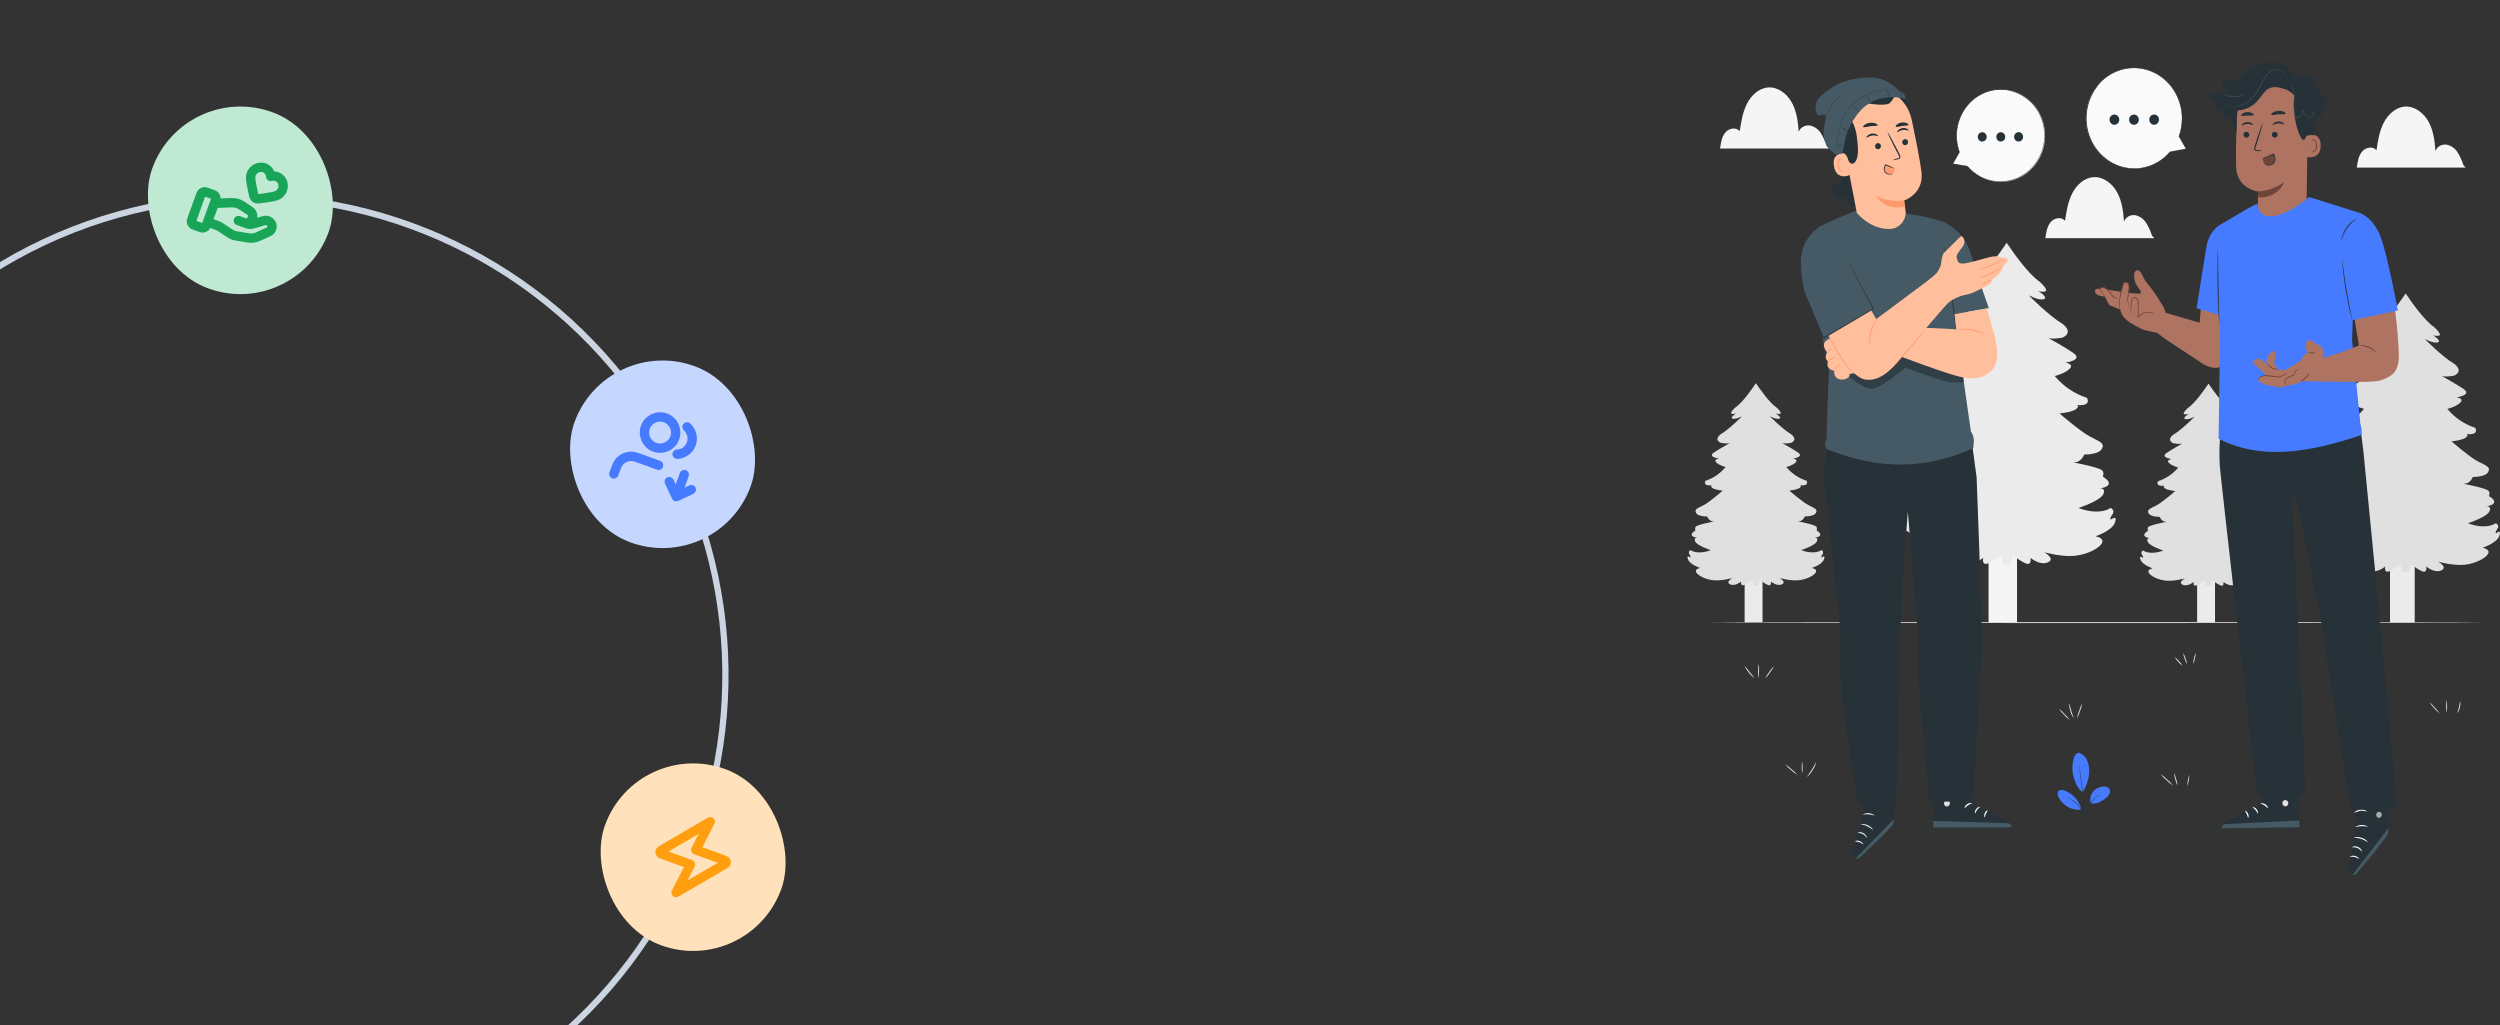 <svg width="400" height="164" viewBox="0 0 400 164" fill="none" xmlns="http://www.w3.org/2000/svg">
<rect x="0" y="0" width="400" height="164" fill="#333333" stroke="none"/>
<circle cx="39.57" cy="107.989" r="76.5" transform="rotate(20 39.57 107.989)" stroke="#CBD5E1"/>
<rect x="29.498" y="12.828" width="30" height="30" rx="15" transform="rotate(20 29.498 12.828)" fill="#C0E9D4"/>
<g clip-path="url(#clip0_6070_30255)">
<path d="M33.21 35.521L34.743 36.079C34.943 36.151 35.133 36.248 35.309 36.366L36.786 37.349C37.106 37.562 37.469 37.704 37.85 37.764L39.767 38.068C40.274 38.148 40.792 38.08 41.254 37.872L42.969 37.1C43.459 36.881 43.667 36.31 43.433 35.827C43.222 35.391 42.72 35.168 42.253 35.302L40.384 35.842C40.117 35.92 39.829 35.91 39.564 35.813L38.138 35.294L39.046 35.624C39.557 35.811 40.119 35.558 40.3 35.061L40.365 34.881C40.516 34.467 40.358 34.002 39.982 33.752L38.705 32.901C38.497 32.763 38.274 32.65 38.039 32.565C37.473 32.358 36.276 32.454 36.276 32.454L34.292 32.547M32.034 31.443L30.794 34.849C30.674 35.178 30.614 35.343 30.633 35.492C30.649 35.623 30.706 35.745 30.796 35.842C30.898 35.952 31.063 36.011 31.392 36.131L31.861 36.302C32.19 36.422 32.355 36.482 32.504 36.463C32.635 36.447 32.757 36.39 32.854 36.3C32.964 36.198 33.023 36.033 33.143 35.704L34.383 32.298C34.503 31.969 34.562 31.805 34.544 31.656C34.528 31.525 34.471 31.402 34.381 31.306C34.279 31.196 34.114 31.136 33.785 31.016L33.315 30.845C32.986 30.726 32.822 30.666 32.673 30.684C32.542 30.7 32.419 30.757 32.323 30.847C32.213 30.95 32.153 31.114 32.034 31.443ZM43.309 28.225C43.225 27.364 42.559 26.682 41.636 26.771C40.714 26.86 40.055 27.627 40.1 28.528C40.128 29.084 40.369 30.233 40.55 31.03C40.617 31.325 40.65 31.472 40.736 31.582C40.811 31.677 40.919 31.753 41.034 31.791C41.168 31.834 41.317 31.815 41.617 31.777C42.427 31.674 43.59 31.508 44.122 31.344C44.984 31.078 45.493 30.199 45.248 29.3C45.002 28.401 44.146 28.009 43.309 28.225Z" stroke="#18A558" stroke-width="1.5" stroke-linecap="round" stroke-linejoin="round"/>
</g>
<rect x="97.046" y="53.461" width="30" height="30" rx="15" transform="rotate(20 97.046 53.461)" fill="#C6D7FF"/>
<g clip-path="url(#clip1_6070_30255)">
<path d="M107.078 77.06L108.199 79.463M108.199 79.463L110.602 78.343M108.199 79.463L109.481 75.939M109.929 68.314C110.663 68.976 110.963 70.041 110.604 71.027C110.245 72.013 109.331 72.636 108.343 72.671M105.37 74.443L103.021 73.588C101.926 73.19 101.379 72.99 100.882 73.012C100.22 73.041 99.596 73.332 99.148 73.821C98.812 74.187 98.613 74.735 98.214 75.829M107.961 70.065C107.489 71.363 106.054 72.032 104.757 71.559C103.459 71.087 102.79 69.653 103.263 68.355C103.735 67.058 105.169 66.389 106.467 66.861C107.764 67.333 108.433 68.768 107.961 70.065Z" stroke="#467BFF" stroke-width="1.5" stroke-linecap="round" stroke-linejoin="round"/>
</g>
<rect x="101.935" y="117.922" width="30" height="30" rx="15" transform="rotate(20 101.935 117.922)" fill="#FFE2BB"/>
<g clip-path="url(#clip2_6070_30255)">
<path d="M113.624 131.485L106.109 135.858C105.814 136.03 105.667 136.115 105.628 136.218C105.594 136.308 105.603 136.409 105.652 136.491C105.709 136.586 105.869 136.644 106.189 136.76L110.472 138.319L108.174 142.804L115.69 138.431C115.984 138.259 116.131 138.174 116.171 138.07C116.205 137.981 116.196 137.88 116.146 137.798C116.089 137.703 115.929 137.645 115.609 137.529L111.327 135.97L113.624 131.485Z" stroke="#FF9E0F" stroke-width="1.5" stroke-linecap="round" stroke-linejoin="round"/>
</g>
<path d="M394.137 26.395C393.913 25.67 393.596 24.98 393.195 24.346C392.992 24.029 392.73 23.758 392.426 23.55C392.121 23.342 391.779 23.2 391.421 23.133C390.699 23.041 389.901 23.449 389.667 24.171C389.563 22.547 389.343 20.883 388.57 19.472C387.797 18.061 386.348 16.955 384.8 17.053C383.339 17.148 382.09 18.286 381.396 19.635C380.702 20.983 380.462 22.533 380.234 24.05C379.67 23.337 378.511 23.562 377.933 24.251C377.355 24.94 377.211 25.907 377.087 26.818H394.5L394.137 26.395Z" fill="#F5F5F5"/>
<path d="M344.308 37.684C344.082 36.959 343.765 36.269 343.366 35.632C343.162 35.315 342.9 35.045 342.595 34.837C342.29 34.629 341.948 34.488 341.589 34.422C340.87 34.331 340.072 34.739 339.835 35.457C339.734 33.834 339.514 32.169 338.738 30.761C337.963 29.354 336.519 28.242 334.968 28.342C333.51 28.437 332.258 29.573 331.564 30.924C330.87 32.275 330.631 33.822 330.402 35.336C329.838 34.626 328.679 34.848 328.104 35.54C327.529 36.232 327.379 37.196 327.258 38.107H344.674L344.308 37.684Z" fill="#F5F5F5"/>
<path d="M292.261 23.332C292.037 22.607 291.72 21.918 291.319 21.283C291.116 20.966 290.854 20.696 290.55 20.488C290.245 20.279 289.903 20.137 289.545 20.07C288.823 19.979 288.025 20.387 287.791 21.108C287.687 19.485 287.467 17.82 286.694 16.409C285.921 14.999 284.472 13.893 282.924 13.99C281.463 14.085 280.208 15.223 279.52 16.581C278.832 17.938 278.586 19.479 278.358 20.996C277.794 20.283 276.635 20.508 276.057 21.197C275.479 21.886 275.335 22.853 275.211 23.764H292.616L292.261 23.332Z" fill="#F5F5F5"/>
<path d="M318.168 99.617H322.723V83.201H318.168V99.617Z" fill="#F5F5F5"/>
<path d="M337.714 83.147C337.714 83.147 337.491 82.99 337.982 82.313C338.472 81.635 337.714 81.272 337.714 81.272C335.562 82.573 332.559 81.272 332.559 81.272C332.559 81.272 336.101 80.124 336.549 79.03C336.882 78.214 336.292 78.122 335.985 78.128C336.349 78.09 337.13 77.954 337.37 77.519C337.683 76.945 336.45 76.268 336.45 76.268C336.515 76.13 336.548 75.978 336.548 75.824C336.548 75.671 336.515 75.519 336.45 75.381C336.25 74.807 331.631 73.973 331.631 73.973C332.976 74.13 333.47 72.722 333.47 72.722C333.47 72.722 335.757 72.772 336.29 71.835C336.823 70.897 335.931 70.652 334.409 69.857C332.886 69.061 329.522 66.157 329.522 66.157C329.522 66.157 331.628 65.947 332.212 65.427C332.796 64.906 332.254 64.8 332.254 64.8C334.767 65.06 333.915 63.655 333.915 63.655C331.92 63.016 330.134 61.807 328.757 60.163C328.757 60.163 330.328 59.799 331.135 59.015C331.941 58.232 330.461 58.028 330.461 58.028C330.461 58.028 333.422 57.611 331.718 56.463C330.421 55.576 328.351 54.42 327.705 54.068C328.413 54.34 330.012 54.014 330.012 54.014C331.896 53.127 330.012 51.826 330.012 51.826C327.815 50.522 324.589 47.239 324.589 47.239C324.589 47.239 326.202 48.127 327.009 47.863C327.815 47.6 326.112 46.562 326.112 46.562C326.112 46.562 326.958 46.822 327.325 46.562C327.691 46.302 326.383 45.101 326.383 45.101C324.448 43.785 322.065 40.328 321.07 38.844C320.074 40.322 317.686 43.785 315.757 45.101C315.757 45.101 314.457 46.302 314.818 46.562C315.179 46.822 316.028 46.562 316.028 46.562C316.028 46.562 314.336 47.603 315.131 47.863C315.926 48.124 317.551 47.239 317.551 47.239C317.551 47.239 314.324 50.522 312.128 51.826C312.128 51.826 310.244 53.127 312.128 54.014C312.128 54.014 313.727 54.34 314.434 54.068C313.789 54.42 311.719 55.591 310.422 56.463C308.73 57.611 311.679 58.028 311.679 58.028C311.679 58.028 310.199 58.234 311.005 59.015C311.812 59.796 313.383 60.163 313.383 60.163C312.006 61.807 310.22 63.016 308.225 63.655C308.225 63.655 307.379 65.06 309.886 64.8C309.886 64.8 309.347 64.906 309.931 65.427C310.515 65.947 312.618 66.157 312.618 66.157C312.618 66.157 309.257 69.073 307.734 69.857C306.211 70.64 305.312 70.897 305.85 71.835C306.389 72.772 308.67 72.722 308.67 72.722C308.67 72.722 309.164 74.13 310.509 73.973C310.509 73.973 305.893 74.807 305.69 75.381C305.625 75.519 305.592 75.671 305.592 75.824C305.592 75.978 305.625 76.13 305.69 76.268C305.69 76.268 304.457 76.945 304.77 77.519C305.01 77.954 305.791 78.09 306.155 78.128C305.833 78.128 305.244 78.214 305.591 79.03C306.039 80.124 309.581 81.272 309.581 81.272C309.581 81.272 306.578 82.573 304.426 81.272C304.426 81.272 303.665 81.635 304.144 82.313C304.624 82.99 304.426 83.147 304.426 83.147C304.426 83.147 303.298 82.259 303.797 83.617C304.297 84.974 306.899 85.805 306.899 85.805C306.899 85.805 305.422 86.065 305.87 86.899C306.318 87.733 308.202 88.724 310.264 88.931C312.325 89.138 315.106 88.357 315.106 88.357C315.106 88.357 313.222 89.401 314.522 89.975C315.822 90.549 317.302 89.244 317.302 89.244C317.302 89.244 317.02 90.578 318.109 90.132C318.832 89.797 319.498 89.343 320.083 88.786C320.083 88.786 320.419 90.753 321.09 90.282C321.761 90.753 322.096 88.786 322.096 88.786C322.681 89.343 323.348 89.797 324.07 90.132C325.148 90.59 324.877 89.244 324.877 89.244C324.877 89.244 326.357 90.546 327.657 89.975C328.958 89.404 327.074 88.357 327.074 88.357C327.074 88.357 329.854 89.141 331.916 88.931C333.977 88.721 335.864 87.748 336.309 86.899C336.755 86.05 335.28 85.805 335.28 85.805C335.28 85.805 337.88 84.971 338.382 83.617C338.884 82.262 337.714 83.147 337.714 83.147Z" fill="#EBEBEB"/>
<path d="M327.61 51.986L327.539 51.953C327.564 51.959 327.588 51.97 327.61 51.986Z" fill="black"/>
<path d="M279.14 99.57H282.005V89.238H279.14V99.57Z" fill="#EBEBEB"/>
<path d="M291.44 89.201C291.44 89.201 291.299 89.1 291.612 88.674C291.653 88.623 291.682 88.562 291.696 88.496C291.709 88.431 291.707 88.363 291.69 88.299C291.674 88.234 291.642 88.175 291.598 88.126C291.555 88.077 291.501 88.04 291.44 88.018C290.087 88.84 288.197 88.018 288.197 88.018C288.197 88.018 290.425 87.296 290.707 86.607C290.919 86.093 290.546 86.036 290.346 86.042C290.572 86.016 291.065 85.933 291.215 85.658C291.412 85.297 290.651 84.871 290.651 84.871C290.691 84.782 290.712 84.685 290.71 84.586C290.709 84.488 290.685 84.391 290.642 84.303C290.515 83.942 287.608 83.416 287.608 83.416C288.454 83.514 288.767 82.627 288.767 82.627C288.767 82.627 290.205 82.659 290.544 82.071C290.882 81.482 290.318 81.317 289.359 80.823C288.4 80.329 286.283 78.495 286.283 78.495C286.283 78.495 287.608 78.362 287.975 78.034C288.341 77.706 288.003 77.641 288.003 77.641C289.582 77.806 289.046 76.919 289.046 76.919C287.79 76.518 286.666 75.757 285.8 74.722C285.8 74.722 286.787 74.494 287.295 74C287.803 73.506 286.872 73.379 286.872 73.379C286.872 73.379 288.736 73.116 287.662 72.394C286.847 71.844 285.544 71.108 285.124 70.886C285.569 71.058 286.576 70.851 286.576 70.851C287.763 70.295 286.576 69.476 286.576 69.476C285.194 68.653 283.161 66.589 283.161 66.589C283.161 66.589 284.179 67.145 284.687 66.983C285.194 66.82 284.123 66.16 284.123 66.16C284.123 66.16 284.658 66.326 284.884 66.16C285.11 65.995 284.292 65.244 284.292 65.244C283.073 64.413 281.573 62.239 280.947 61.305C280.318 62.239 278.821 64.413 277.603 65.244C277.603 65.244 276.785 65.998 277.01 66.16C277.236 66.323 277.772 66.16 277.772 66.16C277.772 66.16 276.7 66.817 277.208 66.983C277.715 67.148 278.733 66.589 278.733 66.589C278.733 66.589 276.7 68.659 275.318 69.476C275.318 69.476 274.131 70.295 275.318 70.851C275.318 70.851 276.325 71.058 276.771 70.886C276.365 71.108 275.059 71.844 274.233 72.394C273.161 73.116 275.025 73.379 275.025 73.379C275.025 73.379 274.092 73.509 274.602 74C275.113 74.491 276.097 74.722 276.097 74.722C275.239 75.757 274.124 76.522 272.876 76.931C272.876 76.931 272.341 77.818 273.92 77.652C273.92 77.652 273.581 77.721 273.948 78.046C274.315 78.371 275.64 78.507 275.64 78.507C275.64 78.507 273.522 80.344 272.563 80.835C271.604 81.325 271.04 81.491 271.379 82.082C271.717 82.674 273.155 82.638 273.155 82.638C273.155 82.638 273.466 83.526 274.312 83.428C274.312 83.428 271.407 83.951 271.28 84.315C271.24 84.402 271.219 84.498 271.219 84.595C271.219 84.691 271.24 84.787 271.28 84.874C271.28 84.874 270.502 85.3 270.702 85.661C270.852 85.936 271.345 86.019 271.571 86.045C271.37 86.045 271.007 86.095 271.21 86.61C271.492 87.299 273.719 88.021 273.719 88.021C273.719 88.021 271.83 88.843 270.474 88.021C270.414 88.043 270.36 88.081 270.316 88.129C270.273 88.179 270.242 88.238 270.225 88.302C270.209 88.367 270.207 88.435 270.221 88.5C270.235 88.565 270.263 88.626 270.304 88.677C270.615 89.103 270.474 89.204 270.474 89.204C270.474 89.204 269.769 88.645 270.079 89.499C270.389 90.354 272.03 90.871 272.03 90.871C272.03 90.871 271.1 91.037 271.382 91.561C271.664 92.084 272.848 92.711 274.145 92.841C275.443 92.971 277.194 92.48 277.194 92.48C277.194 92.48 276.009 93.137 276.827 93.498C277.645 93.858 278.578 93.036 278.578 93.036C278.578 93.036 278.406 93.876 279.086 93.589C279.54 93.378 279.959 93.093 280.327 92.743C280.327 92.743 280.538 93.98 280.961 93.684C281.384 93.98 281.596 92.743 281.596 92.743C281.964 93.093 282.383 93.378 282.837 93.589C283.513 93.885 283.344 93.036 283.344 93.036C283.344 93.036 284.278 93.858 285.095 93.498C285.913 93.137 284.729 92.48 284.729 92.48C284.729 92.48 286.477 92.971 287.777 92.841C289.077 92.711 290.259 92.087 290.541 91.561C290.823 91.034 289.892 90.871 289.892 90.871C289.892 90.871 291.528 90.348 291.841 89.496C292.154 88.645 291.44 89.201 291.44 89.201Z" fill="#E0E0E0"/>
<path d="M351.54 99.617H354.405V89.284H351.54V99.617Z" fill="#EBEBEB"/>
<path d="M363.841 89.253C363.841 89.253 363.7 89.156 364.01 88.73C364.051 88.679 364.08 88.618 364.094 88.553C364.108 88.487 364.106 88.419 364.089 88.355C364.073 88.29 364.042 88.231 363.998 88.182C363.955 88.133 363.901 88.096 363.841 88.073C362.485 88.892 360.595 88.073 360.595 88.073C360.595 88.073 362.834 87.352 363.116 86.671C363.325 86.157 362.953 86.098 362.753 86.104C362.981 86.077 363.472 85.994 363.624 85.719C363.821 85.358 363.06 84.933 363.06 84.933C363.1 84.846 363.121 84.75 363.121 84.653C363.121 84.556 363.1 84.461 363.06 84.374C362.933 84.013 360.026 83.487 360.026 83.487C360.872 83.584 361.182 82.7 361.182 82.7C361.182 82.7 362.62 82.732 362.958 82.141C363.297 81.549 362.733 81.387 361.774 80.896C360.815 80.405 358.697 78.566 358.697 78.566C358.697 78.566 360.026 78.436 360.389 78.107C360.753 77.779 360.418 77.714 360.418 77.714C361.997 77.876 361.461 76.992 361.461 76.992C360.206 76.589 359.082 75.829 358.215 74.795C358.215 74.795 359.205 74.564 359.713 74.073C360.22 73.583 359.29 73.45 359.29 73.45C359.29 73.45 361.151 73.186 360.079 72.465C359.264 71.918 357.959 71.178 357.541 70.957C357.984 71.128 358.991 70.924 358.991 70.924C360.178 70.365 358.991 69.546 358.991 69.546C357.609 68.727 355.579 66.66 355.579 66.66C355.579 66.66 356.594 67.216 357.101 67.053C357.609 66.89 356.537 66.234 356.537 66.234C356.537 66.234 357.073 66.396 357.299 66.234C357.524 66.071 356.707 65.314 356.707 65.314C355.488 64.486 353.991 62.309 353.362 61.375C352.736 62.309 351.236 64.486 350.02 65.314C350.02 65.314 349.2 66.068 349.425 66.234C349.651 66.399 350.189 66.234 350.189 66.234C350.189 66.234 349.115 66.887 349.625 67.053C350.136 67.219 351.151 66.66 351.151 66.66C351.151 66.66 349.118 68.73 347.736 69.546C347.736 69.546 346.552 70.365 347.736 70.924C347.736 70.924 348.743 71.128 349.188 70.957C348.782 71.178 347.479 71.918 346.664 72.465C345.59 73.186 347.454 73.45 347.454 73.45C347.454 73.45 346.523 73.58 347.031 74.073C347.539 74.567 348.526 74.795 348.526 74.795C347.66 75.83 346.536 76.591 345.28 76.992C345.28 76.992 344.744 77.879 346.326 77.714C346.326 77.714 345.988 77.779 346.354 78.107C346.721 78.436 348.046 78.566 348.046 78.566C348.046 78.566 345.931 80.402 344.97 80.896C344.008 81.39 343.447 81.549 343.785 82.141C344.124 82.732 345.562 82.7 345.562 82.7C345.562 82.7 345.872 83.587 346.721 83.487C346.721 83.487 343.813 84.01 343.687 84.374C343.646 84.461 343.625 84.556 343.625 84.653C343.625 84.75 343.646 84.846 343.687 84.933C343.687 84.933 342.911 85.358 343.108 85.719C343.258 85.994 343.751 86.077 343.977 86.104C343.777 86.104 343.413 86.157 343.616 86.671C343.898 87.361 346.129 88.082 346.129 88.082C346.129 88.082 344.236 88.901 342.883 88.082C342.823 88.105 342.769 88.142 342.726 88.191C342.682 88.24 342.651 88.299 342.635 88.364C342.618 88.428 342.616 88.496 342.63 88.561C342.644 88.627 342.673 88.687 342.714 88.739C343.024 89.164 342.883 89.262 342.883 89.262C342.883 89.262 342.178 88.703 342.488 89.558C342.798 90.412 344.434 90.936 344.434 90.936C344.434 90.936 343.503 91.099 343.785 91.625C344.067 92.151 345.252 92.772 346.552 92.902C347.852 93.032 349.597 92.542 349.597 92.542C349.597 92.542 348.413 93.198 349.231 93.559C350.048 93.92 350.982 93.1 350.982 93.1C350.982 93.1 350.813 93.94 351.49 93.651C351.943 93.44 352.362 93.154 352.73 92.805C352.73 92.805 352.942 94.041 353.365 93.745C353.788 94.041 353.999 92.805 353.999 92.805C354.368 93.155 354.788 93.44 355.243 93.651C355.92 93.946 355.751 93.1 355.751 93.1C355.751 93.1 356.681 93.92 357.499 93.559C358.317 93.198 357.132 92.542 357.132 92.542C357.132 92.542 358.881 93.035 360.181 92.902C361.481 92.769 362.662 92.148 362.944 91.625C363.226 91.101 362.296 90.936 362.296 90.936C362.296 90.936 363.934 90.409 364.244 89.558C364.555 88.706 363.841 89.253 363.841 89.253Z" fill="#E0E0E0"/>
<path d="M382.403 99.617H386.351V85.387H382.403V99.617Z" fill="#EBEBEB"/>
<path d="M399.342 85.344C399.342 85.344 399.148 85.208 399.576 84.623C400.005 84.037 399.342 83.718 399.342 83.718C397.475 84.847 394.872 83.718 394.872 83.718C394.872 83.718 397.943 82.724 398.333 81.778C398.615 81.068 398.11 80.988 397.833 80.994C398.147 80.962 398.823 80.843 399.032 80.468C399.314 79.971 398.234 79.382 398.234 79.382C398.289 79.263 398.317 79.131 398.317 78.998C398.317 78.865 398.289 78.734 398.234 78.614C398.059 78.117 394.058 77.395 394.058 77.395C395.222 77.531 395.651 76.31 395.651 76.31C395.651 76.31 397.625 76.357 398.099 75.544C398.572 74.731 397.788 74.503 396.466 73.826C395.143 73.149 392.236 70.62 392.236 70.62C392.236 70.62 394.063 70.44 394.568 69.987C395.073 69.535 394.607 69.446 394.607 69.446C396.782 69.671 396.046 68.452 396.046 68.452C394.316 67.898 392.768 66.85 391.576 65.424C391.576 65.424 392.935 65.111 393.635 64.431C394.334 63.75 393.051 63.573 393.051 63.573C393.051 63.573 395.617 63.212 394.139 62.218C393.011 61.464 391.223 60.444 390.665 60.148C391.277 60.385 392.664 60.101 392.664 60.101C394.294 59.332 392.664 58.206 392.664 58.206C390.758 57.076 387.961 54.231 387.961 54.231C387.961 54.231 389.371 54.997 390.059 54.772C390.747 54.547 389.283 53.642 389.283 53.642C389.283 53.642 390.022 53.867 390.332 53.642C390.642 53.418 389.514 52.377 389.514 52.377C387.839 51.235 385.775 48.237 384.912 46.953C384.041 48.228 381.977 51.229 380.301 52.368C380.301 52.368 379.173 53.409 379.487 53.634C379.8 53.858 380.536 53.634 380.536 53.634C380.536 53.634 379.058 54.536 379.757 54.763C380.457 54.991 381.855 54.222 381.855 54.222C381.855 54.222 379.058 57.067 377.154 58.197C377.154 58.197 375.522 59.323 377.154 60.092C377.154 60.092 378.542 60.388 379.154 60.14C378.59 60.435 376.799 61.462 375.677 62.21C374.202 63.203 376.765 63.564 376.765 63.564C376.765 63.564 375.482 63.745 376.181 64.422C376.881 65.099 378.243 65.415 378.243 65.415C377.05 66.841 375.502 67.889 373.773 68.444C373.773 68.444 373.034 69.662 375.211 69.437C375.211 69.437 374.743 69.526 375.251 69.978C375.758 70.431 377.58 70.611 377.58 70.611C377.58 70.611 374.667 73.14 373.35 73.817C372.033 74.494 371.252 74.722 371.72 75.535C372.188 76.348 374.168 76.301 374.168 76.301C374.168 76.301 374.594 77.522 375.761 77.386C375.761 77.386 371.757 78.108 371.582 78.605C371.527 78.725 371.498 78.856 371.498 78.989C371.498 79.122 371.527 79.254 371.582 79.374C371.582 79.374 370.513 79.965 370.787 80.459C370.993 80.835 371.672 80.953 371.985 80.985C371.703 80.985 371.196 81.059 371.486 81.769C371.875 82.715 374.943 83.709 374.943 83.709C374.943 83.709 372.341 84.839 370.477 83.709C370.477 83.709 369.814 84.025 370.243 84.614C370.671 85.202 370.477 85.335 370.477 85.335C370.477 85.335 369.504 84.57 369.932 85.743C370.361 86.918 372.614 87.639 372.614 87.639C372.614 87.639 371.331 87.867 371.72 88.588C372.109 89.31 373.739 90.168 375.527 90.363C377.315 90.558 379.723 89.866 379.723 89.866C379.723 89.866 378.093 90.753 379.219 91.265C380.344 91.776 381.63 90.632 381.63 90.632C381.63 90.632 381.396 91.788 382.329 91.392C382.954 91.101 383.531 90.708 384.038 90.227C384.038 90.227 384.32 91.93 384.912 91.522C385.493 91.93 385.786 90.227 385.786 90.227C386.293 90.709 386.87 91.102 387.495 91.392C388.429 91.788 388.195 90.632 388.195 90.632C388.195 90.632 389.478 91.762 390.603 91.265C391.728 90.768 390.098 89.866 390.098 89.866C390.098 89.866 392.509 90.543 394.294 90.363C396.079 90.182 397.715 89.322 398.104 88.588C398.493 87.855 397.21 87.639 397.21 87.639C397.21 87.639 399.466 86.918 399.892 85.743C400.318 84.57 399.342 85.344 399.342 85.344Z" fill="#E0E0E0"/>
<path d="M390.584 58.326L390.524 58.297C390.546 58.303 390.566 58.313 390.584 58.326Z" fill="black"/>
<path d="M397.803 99.616C397.803 99.657 369.885 99.693 335.48 99.693C301.076 99.693 273.158 99.657 273.158 99.616C273.158 99.575 301.057 99.539 335.48 99.539C369.904 99.539 397.803 99.572 397.803 99.616Z" fill="#E0E0E0"/>
<path d="M331.188 115.235C330.845 114.987 330.531 114.697 330.252 114.371C329.935 114.082 329.652 113.756 329.406 113.398C329.751 113.645 330.065 113.935 330.342 114.262C330.659 114.551 330.943 114.877 331.188 115.235Z" fill="#E0E0E0"/>
<path d="M331.781 114.884C331.532 114.553 331.354 114.168 331.259 113.758C331.117 113.362 331.059 112.938 331.09 112.516C331.132 112.516 331.206 113.063 331.4 113.713C331.595 114.364 331.815 114.864 331.781 114.884Z" fill="#E0E0E0"/>
<path d="M333.171 112.5C333.096 112.931 332.976 113.351 332.813 113.754C332.691 114.173 332.525 114.575 332.316 114.955C332.387 114.523 332.507 114.102 332.675 113.701C332.792 113.281 332.959 112.877 333.171 112.5Z" fill="#E0E0E0"/>
<path d="M280.716 108.466C280.362 108.243 280.052 107.951 279.802 107.606C279.519 107.29 279.292 106.924 279.134 106.523C279.414 106.836 279.679 107.163 279.926 107.505C280.349 108.041 280.744 108.434 280.716 108.466Z" fill="#E0E0E0"/>
<path d="M281.336 108.553C281.261 107.765 281.284 106.97 281.404 106.188C281.463 106.579 281.476 106.976 281.443 107.37C281.455 107.768 281.419 108.165 281.336 108.553Z" fill="#E0E0E0"/>
<path d="M283.857 106.555C283.678 106.932 283.456 107.285 283.197 107.607C282.975 107.958 282.715 108.281 282.422 108.569C282.599 108.191 282.819 107.837 283.079 107.516C283.3 107.163 283.561 106.84 283.857 106.555Z" fill="#E0E0E0"/>
<path d="M287.608 124.014C287.229 123.783 286.875 123.508 286.554 123.195C286.202 122.921 285.88 122.607 285.595 122.258C285.974 122.49 286.327 122.764 286.649 123.077C287.001 123.351 287.323 123.666 287.608 124.014Z" fill="#E0E0E0"/>
<path d="M288.35 123.762C288.252 123.122 288.252 122.469 288.35 121.828C288.447 122.469 288.447 123.122 288.35 123.762Z" fill="#E0E0E0"/>
<path d="M290.609 121.914C290.495 122.385 290.296 122.828 290.022 123.219C289.79 123.638 289.481 124.006 289.114 124.301C289.083 124.268 289.489 123.792 289.901 123.136C290.312 122.479 290.569 121.897 290.609 121.914Z" fill="#E0E0E0"/>
<path d="M349.198 106.538C348.938 106.36 348.708 106.141 348.515 105.887C348.291 105.667 348.101 105.413 347.951 105.133C348.211 105.309 348.442 105.529 348.634 105.783C348.859 106.002 349.049 106.256 349.198 106.538Z" fill="#E0E0E0"/>
<path d="M349.922 106.251C349.752 105.992 349.626 105.705 349.547 105.402C349.422 105.117 349.343 104.812 349.312 104.5C349.479 104.76 349.605 105.047 349.685 105.349C349.809 105.634 349.889 105.939 349.922 106.251Z" fill="#E0E0E0"/>
<path d="M350.903 106.273C350.942 105.638 351.077 105.013 351.304 104.422C351.31 104.741 351.267 105.06 351.177 105.365C351.133 105.681 351.041 105.988 350.903 106.273Z" fill="#E0E0E0"/>
<path d="M347.705 125.708C347.324 125.461 346.97 125.17 346.65 124.841C346.298 124.551 345.976 124.222 345.691 123.859C346.071 124.108 346.425 124.399 346.746 124.726C347.099 125.016 347.42 125.345 347.705 125.708Z" fill="#E0E0E0"/>
<path d="M348.402 125.7C348.239 125.393 348.121 125.062 348.052 124.719C347.935 124.39 347.864 124.045 347.841 123.695C348.003 124.003 348.122 124.334 348.193 124.677C348.309 125.006 348.38 125.351 348.402 125.7Z" fill="#E0E0E0"/>
<path d="M349.967 125.775C349.982 125.145 350.095 124.521 350.302 123.93C350.287 124.56 350.174 125.183 349.967 125.775Z" fill="#E0E0E0"/>
<path d="M390.364 114.192C389.735 113.65 389.172 113.03 388.688 112.344C389.018 112.595 389.318 112.888 389.58 113.216C389.877 113.507 390.14 113.835 390.364 114.192Z" fill="#E0E0E0"/>
<path d="M391.466 114.088C391.364 113.388 391.364 112.676 391.466 111.977C391.564 112.677 391.564 113.388 391.466 114.088Z" fill="#E0E0E0"/>
<path d="M393.17 114.113C393.13 114.092 393.305 113.678 393.432 113.146C393.559 112.614 393.593 112.161 393.635 112.164C393.699 112.503 393.678 112.854 393.573 113.181C393.517 113.523 393.378 113.844 393.17 114.113Z" fill="#E0E0E0"/>
<path d="M397.803 132.319C397.803 132.363 369.885 132.396 335.48 132.396C301.076 132.396 273.158 132.363 273.158 132.319C273.158 132.275 301.057 132.242 335.48 132.242C369.904 132.242 397.803 132.278 397.803 132.319Z" fill="#263238"/>
<path d="M332.661 120.454C332.934 120.549 333.186 120.701 333.401 120.901C333.617 121.101 333.792 121.344 333.916 121.616C334.161 122.165 334.282 122.765 334.271 123.37C334.285 124.535 333.8 125.777 333.236 126.783C332.215 126.058 331.826 124.612 331.674 123.867C331.434 122.684 331.674 120.401 332.661 120.454Z" fill="#467BFF"/>
<path d="M334.53 128.54C334.429 128.22 334.41 127.877 334.476 127.546C334.541 127.215 334.688 126.908 334.903 126.656C335.121 126.409 335.385 126.21 335.678 126.071C335.971 125.932 336.287 125.855 336.609 125.846C336.756 125.825 336.906 125.837 337.048 125.883C337.19 125.928 337.321 126.005 337.432 126.109C337.518 126.224 337.573 126.361 337.593 126.505C337.612 126.649 337.594 126.796 337.542 126.931C337.431 127.2 337.255 127.433 337.032 127.609C336.293 128.239 335.469 128.706 334.53 128.54Z" fill="#467BFF"/>
<path d="M333.766 132.216C333.759 132.136 333.759 132.056 333.766 131.977C333.766 131.805 333.786 131.586 333.8 131.323C333.819 130.599 333.949 129.883 334.186 129.203C334.437 128.521 334.855 127.921 335.399 127.464C335.565 127.33 335.746 127.217 335.937 127.127C336.002 127.094 336.059 127.076 336.095 127.062L336.152 127.047C335.897 127.176 335.656 127.331 335.432 127.511C334.912 127.977 334.511 128.573 334.268 129.244C334.035 129.918 333.898 130.625 333.862 131.341C333.839 131.613 333.819 131.838 333.803 131.991C333.796 132.067 333.783 132.142 333.766 132.216Z" fill="#263238"/>
<path d="M332.616 122.211C332.627 122.244 332.635 122.279 332.638 122.314L332.692 122.61C332.734 122.864 332.793 123.237 332.861 123.695C332.999 124.612 333.171 125.884 333.332 127.289C333.493 128.693 333.614 129.974 333.684 130.899C333.721 131.361 333.749 131.736 333.763 131.997C333.763 132.118 333.763 132.215 333.78 132.292C333.784 132.327 333.784 132.361 333.78 132.396C333.771 132.362 333.765 132.327 333.763 132.292C333.763 132.215 333.744 132.118 333.732 131.997C333.707 131.73 333.67 131.358 333.628 130.905C333.541 129.98 333.414 128.705 333.253 127.3C333.092 125.896 332.929 124.624 332.805 123.704C332.745 123.252 332.695 122.882 332.661 122.616C332.644 122.495 332.633 122.394 332.624 122.32C332.617 122.284 332.614 122.248 332.616 122.211Z" fill="#263238"/>
<path d="M333.018 129.439C332.824 128.757 332.478 128.132 332.009 127.618C331.539 127.104 330.959 126.714 330.317 126.482C329.99 126.367 329.575 126.319 329.349 126.592C329.124 126.864 329.234 127.292 329.397 127.609C329.75 128.268 330.282 128.802 330.924 129.145C331.566 129.487 332.291 129.623 333.007 129.534" fill="#467BFF"/>
<path d="M330.596 127.562C330.666 127.577 330.735 127.599 330.802 127.628C330.883 127.653 330.962 127.685 331.039 127.722C331.142 127.766 331.242 127.815 331.34 127.87C331.461 127.935 331.579 128.006 331.693 128.083C331.826 128.169 331.954 128.263 332.076 128.364C332.356 128.598 332.609 128.864 332.832 129.156C333.05 129.455 333.235 129.778 333.382 130.121C333.444 130.27 333.499 130.423 333.546 130.579C333.59 130.713 333.625 130.85 333.65 130.99C333.676 131.104 333.695 131.219 333.706 131.336C333.72 131.424 333.729 131.513 333.732 131.602C333.738 131.677 333.738 131.752 333.732 131.827C333.712 131.827 333.706 131.505 333.593 131.005C333.563 130.868 333.525 130.732 333.481 130.6C333.433 130.447 333.376 130.298 333.311 130.153C333.018 129.48 332.577 128.888 332.026 128.426C331.908 128.32 331.785 128.221 331.656 128.13C331.546 128.05 331.431 127.977 331.312 127.911C330.883 127.675 330.59 127.58 330.596 127.562Z" fill="#263238"/>
<path d="M280.011 132.355C279.738 132.062 279.503 131.734 279.309 131.379C279.075 131.053 278.881 130.697 278.73 130.32C279.002 130.614 279.238 130.942 279.433 131.296C279.666 131.623 279.861 131.978 280.011 132.355Z" fill="#263238"/>
<path d="M280.208 129.539C280.333 129.987 280.41 130.448 280.437 130.914C280.513 131.375 280.542 131.843 280.522 132.31C280.397 131.862 280.32 131.401 280.293 130.935C280.217 130.474 280.188 130.006 280.208 129.539Z" fill="#263238"/>
<path d="M282.148 130.32C282.063 130.682 281.929 131.029 281.748 131.349C281.488 131.894 281.356 132.364 281.316 132.355C281.33 131.976 281.434 131.607 281.618 131.281C281.755 130.939 281.933 130.616 282.148 130.32Z" fill="#263238"/>
<path d="M346.431 132.256C345.923 131.637 345.493 130.952 345.15 130.219C345.422 130.513 345.658 130.84 345.853 131.195C346.087 131.522 346.281 131.879 346.431 132.256Z" fill="#263238"/>
<path d="M346.627 129.438C346.752 129.887 346.828 130.349 346.856 130.816C346.932 131.276 346.961 131.744 346.94 132.211C346.815 131.763 346.738 131.3 346.712 130.833C346.636 130.373 346.607 129.905 346.627 129.438Z" fill="#263238"/>
<path d="M348.567 130.219C348.483 130.581 348.348 130.927 348.167 131.248C347.907 131.792 347.775 132.262 347.735 132.256C347.748 131.878 347.851 131.509 348.034 131.183C348.173 130.839 348.352 130.515 348.567 130.219Z" fill="#263238"/>
<path d="M392.831 132.386C392.559 132.093 392.324 131.765 392.132 131.41C391.896 131.084 391.701 130.729 391.551 130.352C391.823 130.644 392.059 130.972 392.253 131.327C392.488 131.653 392.682 132.009 392.831 132.386Z" fill="#263238"/>
<path d="M393.031 129.586C393.153 130.034 393.23 130.495 393.259 130.961C393.336 131.422 393.363 131.89 393.341 132.357C393.218 131.908 393.142 131.447 393.113 130.982C393.036 130.521 393.009 130.053 393.031 129.586Z" fill="#263238"/>
<path d="M394.983 130.352C394.898 130.714 394.762 131.061 394.579 131.381C394.32 131.925 394.187 132.395 394.151 132.386C394.114 132.377 394.182 131.872 394.447 131.316C394.586 130.972 394.766 130.648 394.983 130.352Z" fill="#263238"/>
<path d="M349.733 23.8L347.195 24.273C346.255 25.391 345.034 26.21 343.673 26.639C342.009 27.168 340.224 27.091 338.608 26.421C336.991 25.75 335.639 24.525 334.772 22.945C333.904 21.366 333.572 19.524 333.83 17.722C334.088 15.919 334.921 14.261 336.192 13.018C337.464 11.775 339.099 11.02 340.832 10.877C342.565 10.733 344.293 11.209 345.735 12.227C347.177 13.246 348.247 14.746 348.772 16.484C349.297 18.222 349.245 20.095 348.625 21.797L349.733 23.8Z" fill="#FAFAFA"/>
<path d="M349.732 23.799L349.665 23.675L349.456 23.291L348.641 21.788C348.638 21.785 348.633 21.784 348.628 21.784C348.624 21.784 348.619 21.785 348.616 21.788L348.65 21.809C349.107 20.564 349.264 19.22 349.106 17.897C349.058 17.479 348.977 17.067 348.864 16.663C348.808 16.453 348.726 16.249 348.658 16.034C348.586 15.818 348.499 15.607 348.399 15.404C347.99 14.507 347.427 13.696 346.738 13.014C345.942 12.23 344.997 11.631 343.966 11.255C342.934 10.88 341.839 10.736 340.751 10.835C339.55 10.959 338.392 11.371 337.367 12.038C337.102 12.208 336.847 12.396 336.605 12.6C336.478 12.695 336.371 12.819 336.253 12.925C336.134 13.032 336.016 13.144 335.912 13.265C335.692 13.506 335.486 13.761 335.297 14.028C335.204 14.165 335.105 14.298 335.015 14.437L334.767 14.868C334.161 15.964 333.808 17.193 333.736 18.457C333.664 19.721 333.875 20.986 334.352 22.149C334.779 23.179 335.405 24.105 336.191 24.868C336.976 25.632 337.903 26.216 338.915 26.585C339.805 26.903 340.744 27.047 341.684 27.008C342.11 26.995 342.534 26.947 342.953 26.866C343.341 26.776 343.723 26.663 344.098 26.526C345.302 26.067 346.377 25.297 347.223 24.287L349.118 23.924L349.597 23.829L349.758 23.793L349.589 23.823L349.101 23.909L347.192 24.267C346.348 25.26 345.282 26.018 344.09 26.473C343.72 26.605 343.343 26.714 342.962 26.801C342.546 26.881 342.126 26.928 341.704 26.94C340.18 26.98 338.679 26.542 337.393 25.684C336.106 24.825 335.093 23.584 334.482 22.12C334.008 20.971 333.796 19.722 333.863 18.473C333.93 17.223 334.274 16.007 334.868 14.922L335.111 14.493C335.201 14.357 335.297 14.224 335.393 14.091C335.568 13.824 335.757 13.569 335.96 13.325C336.064 13.203 336.188 13.1 336.298 12.988C336.409 12.875 336.526 12.768 336.648 12.668C336.888 12.466 337.139 12.28 337.401 12.109C338.417 11.453 339.563 11.048 340.751 10.926C342.301 10.782 343.856 11.136 345.21 11.941C346.563 12.746 347.651 13.964 348.328 15.433C348.428 15.636 348.513 15.845 348.585 16.06C348.655 16.27 348.734 16.474 348.793 16.684C348.906 17.084 348.988 17.492 349.039 17.905C349.2 19.22 349.051 20.555 348.604 21.794C348.602 21.798 348.601 21.803 348.601 21.808C348.601 21.812 348.602 21.817 348.604 21.821C348.608 21.823 348.612 21.825 348.616 21.825C348.62 21.825 348.624 21.823 348.627 21.821H348.599L349.428 23.299L349.645 23.684C349.704 23.755 349.732 23.799 349.732 23.799Z" fill="#263238"/>
<path d="M339.087 19.145C339.088 18.983 339.043 18.824 338.957 18.688C338.871 18.553 338.749 18.447 338.606 18.384C338.463 18.321 338.306 18.304 338.153 18.335C338.001 18.367 337.861 18.445 337.751 18.559C337.641 18.674 337.566 18.82 337.535 18.979C337.504 19.139 337.519 19.304 337.578 19.454C337.637 19.605 337.737 19.733 337.866 19.824C337.994 19.915 338.146 19.964 338.301 19.965C338.404 19.965 338.506 19.945 338.601 19.904C338.697 19.863 338.784 19.803 338.857 19.727C338.93 19.651 338.988 19.56 339.027 19.46C339.067 19.36 339.087 19.253 339.087 19.145Z" fill="#263238"/>
<path d="M342.215 19.147C342.215 18.985 342.169 18.827 342.083 18.692C341.997 18.558 341.875 18.453 341.732 18.39C341.59 18.328 341.433 18.312 341.281 18.344C341.13 18.375 340.99 18.453 340.881 18.568C340.772 18.683 340.697 18.829 340.667 18.988C340.637 19.146 340.653 19.311 340.712 19.461C340.771 19.61 340.871 19.738 341 19.828C341.128 19.918 341.279 19.966 341.433 19.966C341.641 19.966 341.839 19.88 341.986 19.727C342.132 19.573 342.215 19.364 342.215 19.147Z" fill="#263238"/>
<path d="M345.334 19.553C345.412 19.413 345.448 19.252 345.439 19.09C345.429 18.928 345.374 18.773 345.281 18.643C345.187 18.514 345.059 18.417 344.913 18.365C344.767 18.312 344.609 18.306 344.459 18.348C344.31 18.389 344.175 18.476 344.073 18.598C343.971 18.719 343.905 18.87 343.885 19.031C343.864 19.191 343.89 19.355 343.958 19.5C344.026 19.646 344.134 19.767 344.268 19.848C344.356 19.902 344.454 19.938 344.555 19.952C344.657 19.967 344.76 19.96 344.859 19.933C344.958 19.905 345.051 19.857 345.132 19.792C345.214 19.727 345.282 19.646 345.334 19.553Z" fill="#263238"/>
<path d="M312.503 26.174L314.829 26.608C315.999 27.998 317.622 28.878 319.379 29.076C321.136 29.274 322.901 28.776 324.325 27.679C325.75 26.582 326.731 24.966 327.077 23.149C327.423 21.331 327.108 19.444 326.194 17.858C325.28 16.271 323.834 15.101 322.139 14.577C320.444 14.052 318.623 14.212 317.034 15.024C315.446 15.836 314.204 17.242 313.554 18.966C312.904 20.689 312.892 22.605 313.521 24.337L312.503 26.174Z" fill="#FAFAFA"/>
<path d="M312.502 26.172L312.565 26.053L312.753 25.701L313.504 24.323C313.505 24.322 313.507 24.32 313.509 24.319C313.511 24.318 313.513 24.317 313.515 24.317C313.517 24.317 313.519 24.318 313.521 24.319C313.523 24.32 313.525 24.322 313.526 24.323L313.495 24.341C312.934 22.83 312.865 21.166 313.298 19.61C313.351 19.417 313.425 19.228 313.487 19.033C313.552 18.83 313.631 18.632 313.724 18.441C314.098 17.62 314.615 16.878 315.246 16.253C315.976 15.534 316.842 14.985 317.787 14.64C318.733 14.296 319.737 14.164 320.734 14.254C321.835 14.369 322.896 14.746 323.836 15.357C324.078 15.514 324.311 15.687 324.533 15.874C324.651 15.96 324.747 16.073 324.857 16.17C324.967 16.268 325.074 16.371 325.17 16.484C325.371 16.705 325.559 16.938 325.734 17.182C325.819 17.306 325.909 17.43 325.993 17.557L326.219 17.953C326.771 18.96 327.09 20.088 327.151 21.247C327.213 22.406 327.014 23.564 326.572 24.628C326.184 25.572 325.613 26.421 324.896 27.122C324.179 27.823 323.331 28.36 322.406 28.7C321.599 28.994 320.748 29.131 319.894 29.102C319.504 29.09 319.115 29.046 318.732 28.972C318.376 28.895 318.025 28.797 317.68 28.676C316.577 28.256 315.592 27.552 314.815 26.63L313.078 26.296L312.638 26.207L312.491 26.177L312.646 26.204L313.095 26.281L314.821 26.577C315.597 27.489 316.578 28.184 317.674 28.599C318.017 28.719 318.367 28.818 318.721 28.895C319.102 28.966 319.487 29.008 319.874 29.02C321.119 29.058 322.351 28.748 323.443 28.122C324.536 27.496 325.45 26.576 326.091 25.457C326.733 24.337 327.078 23.059 327.093 21.754C327.107 20.448 326.79 19.162 326.174 18.027L325.948 17.634C325.867 17.51 325.779 17.389 325.694 17.267C325.521 17.024 325.333 16.793 325.13 16.575C325.037 16.463 324.925 16.371 324.823 16.28C324.722 16.188 324.62 16.07 324.502 15.984C324.283 15.799 324.053 15.629 323.814 15.475C322.883 14.869 321.832 14.495 320.743 14.381C319.756 14.292 318.762 14.421 317.826 14.76C316.89 15.1 316.032 15.641 315.308 16.351C314.682 16.967 314.169 17.7 313.797 18.512C313.705 18.698 313.626 18.889 313.56 19.086C313.495 19.278 313.422 19.468 313.368 19.657C313.266 20.024 313.191 20.399 313.143 20.778C312.999 21.977 313.135 23.195 313.54 24.326C313.543 24.33 313.545 24.334 313.545 24.338C313.545 24.343 313.543 24.347 313.54 24.35C313.537 24.352 313.534 24.353 313.53 24.353C313.527 24.353 313.523 24.352 313.521 24.35H313.546L312.787 25.707L312.573 26.039L312.502 26.172Z" fill="#263238"/>
<path d="M322.26 21.898C322.259 21.748 322.301 21.602 322.38 21.478C322.458 21.354 322.57 21.256 322.702 21.199C322.833 21.141 322.978 21.126 323.117 21.155C323.257 21.183 323.386 21.255 323.486 21.36C323.587 21.466 323.656 21.6 323.684 21.747C323.712 21.893 323.698 22.045 323.644 22.183C323.589 22.321 323.497 22.439 323.379 22.521C323.26 22.605 323.121 22.649 322.979 22.649C322.885 22.649 322.791 22.63 322.704 22.593C322.617 22.555 322.537 22.5 322.471 22.43C322.404 22.36 322.351 22.277 322.315 22.186C322.278 22.095 322.26 21.997 322.26 21.898Z" fill="#263238"/>
<path d="M319.406 21.9C319.406 21.751 319.448 21.606 319.527 21.482C319.606 21.359 319.718 21.262 319.848 21.206C319.979 21.149 320.123 21.134 320.262 21.163C320.401 21.192 320.529 21.263 320.629 21.368C320.729 21.474 320.797 21.607 320.825 21.753C320.853 21.899 320.839 22.05 320.784 22.187C320.73 22.324 320.638 22.442 320.52 22.524C320.403 22.607 320.264 22.651 320.123 22.651C319.933 22.651 319.75 22.572 319.616 22.431C319.482 22.29 319.406 22.099 319.406 21.9Z" fill="#263238"/>
<path d="M316.535 22.275C316.465 22.146 316.432 21.999 316.441 21.85C316.45 21.702 316.501 21.56 316.588 21.442C316.674 21.324 316.791 21.236 316.926 21.188C317.06 21.14 317.204 21.136 317.341 21.174C317.478 21.212 317.601 21.293 317.694 21.404C317.788 21.516 317.847 21.654 317.866 21.802C317.884 21.949 317.861 22.099 317.798 22.232C317.736 22.365 317.637 22.476 317.514 22.55C317.432 22.599 317.342 22.631 317.249 22.644C317.156 22.657 317.061 22.651 316.97 22.625C316.879 22.6 316.794 22.555 316.72 22.495C316.645 22.435 316.582 22.36 316.535 22.275Z" fill="#263238"/>
<path d="M361.616 121.823L361.93 128.625C361.93 128.625 355.528 131.251 355.472 132.517L367.911 132.357L367.835 121.711L361.616 121.823Z" fill="#263238"/>
<path d="M365.765 128.019C365.886 128.056 365.99 128.139 366.056 128.251C366.122 128.364 366.146 128.498 366.124 128.628C366.095 128.756 366.02 128.867 365.915 128.938C365.81 129.01 365.683 129.036 365.56 129.012C365.431 128.972 365.322 128.883 365.253 128.763C365.184 128.642 365.159 128.5 365.185 128.362C365.228 128.232 365.318 128.124 365.435 128.063C365.553 128.002 365.688 127.991 365.813 128.033" fill="#E0E0E0"/>
<path d="M367.911 132.36L367.866 131.289L355.966 131.854C355.966 131.854 355.402 132.117 355.484 132.531L367.911 132.36Z" fill="#455A64"/>
<path d="M361.726 128.576C361.726 128.641 362.034 128.668 362.333 128.872C362.632 129.076 362.798 129.345 362.852 129.318C362.905 129.292 362.815 128.919 362.445 128.68C362.076 128.44 361.707 128.517 361.726 128.576Z" fill="white"/>
<path d="M360.429 129.168C360.415 129.23 360.68 129.336 360.889 129.605C361.098 129.875 361.171 130.164 361.222 130.161C361.272 130.158 361.318 129.792 361.052 129.461C360.787 129.129 360.429 129.106 360.429 129.168Z" fill="white"/>
<path d="M359.711 130.844C359.764 130.844 359.846 130.533 359.685 130.181C359.525 129.829 359.24 129.69 359.214 129.746C359.189 129.803 359.367 129.986 359.496 130.279C359.626 130.572 359.649 130.838 359.711 130.844Z" fill="white"/>
<path d="M361.817 127.019C361.842 127.075 362.121 126.983 362.463 127.004C362.804 127.025 363.077 127.134 363.105 127.078C363.134 127.022 362.877 126.797 362.474 126.782C362.071 126.767 361.786 126.965 361.817 127.019Z" fill="white"/>
<path d="M376.261 124.102L376.935 132.323L375.706 138.988C375.684 139.101 375.685 139.218 375.708 139.33C375.731 139.443 375.776 139.549 375.84 139.643C375.903 139.737 375.984 139.816 376.078 139.876C376.172 139.936 376.277 139.975 376.386 139.991C376.511 140.007 376.639 139.992 376.758 139.945C376.877 139.899 376.983 139.823 377.068 139.725C378.176 138.438 382.229 133.686 382.144 133.089C382.051 132.394 381.975 124.365 381.975 124.365L376.261 124.102Z" fill="#263238"/>
<path d="M376.386 139.989L382.116 132.531L382.136 132.88C382.156 133.181 382.073 133.48 381.902 133.723C381.448 134.371 380.159 136.13 377.091 139.72C377.004 139.823 376.894 139.902 376.771 139.949C376.648 139.996 376.515 140.01 376.386 139.989Z" fill="#455A64"/>
<g opacity="0.6">
<path d="M380.367 129.987C380.276 130.069 380.217 130.183 380.2 130.308C380.183 130.432 380.211 130.559 380.277 130.664C380.348 130.763 380.453 130.829 380.57 130.848C380.687 130.867 380.807 130.837 380.903 130.765C381 130.678 381.063 130.558 381.08 130.425C381.097 130.293 381.067 130.159 380.996 130.049C380.911 129.953 380.794 129.897 380.67 129.891C380.546 129.886 380.425 129.932 380.333 130.019" fill="white"/>
</g>
<path d="M377.936 136.277C377.735 136.034 377.492 135.833 377.22 135.685C376.929 135.585 376.623 135.543 376.317 135.564C376.317 135.546 376.405 135.475 376.582 135.434C376.819 135.39 377.063 135.419 377.285 135.516C377.508 135.614 377.699 135.777 377.835 135.987C377.936 136.146 377.956 136.268 377.936 136.277Z" fill="white"/>
<path d="M377.451 137.415C377.222 137.301 376.987 137.202 376.746 137.119C376.494 137.085 376.239 137.067 375.985 137.066C375.959 137.025 376.32 136.827 376.783 136.942C377.245 137.057 377.499 137.388 377.451 137.415Z" fill="white"/>
<path d="M378.875 134.781C378.842 134.822 378.438 134.435 377.815 134.228C377.192 134.021 376.656 134.077 376.653 134.024C376.651 133.97 377.203 133.826 377.869 134.056C378.276 134.165 378.632 134.422 378.875 134.781Z" fill="white"/>
<path d="M378.867 132.275C378.85 132.326 378.413 132.166 377.854 132.181C377.296 132.196 376.864 132.37 376.845 132.32C377.146 132.119 377.493 132.008 377.85 132C378.206 131.993 378.558 132.088 378.867 132.275Z" fill="white"/>
<path d="M378.729 129.849C378.707 129.899 378.261 129.653 377.674 129.721C377.325 129.786 376.986 129.902 376.668 130.067C376.654 130.05 376.73 129.94 376.902 129.819C377.13 129.666 377.388 129.571 377.657 129.541C377.927 129.511 378.199 129.551 378.45 129.656C378.642 129.748 378.738 129.849 378.729 129.849Z" fill="white"/>
<path d="M377.66 129.251C377.63 129.151 377.62 129.045 377.632 128.941C377.641 128.654 377.704 128.372 377.815 128.11C377.881 127.911 378.007 127.741 378.174 127.625C378.232 127.592 378.298 127.58 378.363 127.589C378.428 127.598 378.489 127.628 378.537 127.675C378.627 127.773 378.679 127.903 378.684 128.039C378.689 128.318 378.599 128.589 378.432 128.806C378.264 129.022 378.029 129.169 377.767 129.222C377.512 129.266 377.25 129.229 377.015 129.116C376.779 129.003 376.582 128.818 376.448 128.586C376.414 128.526 376.392 128.46 376.384 128.391C376.376 128.322 376.383 128.253 376.403 128.187C376.428 128.123 376.473 128.069 376.529 128.033C376.586 127.997 376.652 127.982 376.718 127.988C376.912 128.02 377.095 128.106 377.246 128.237C377.465 128.398 377.656 128.598 377.81 128.828C377.873 128.909 377.919 129.003 377.945 129.103C377.726 128.808 377.467 128.548 377.175 128.332C377.04 128.224 376.881 128.154 376.713 128.127C376.677 128.123 376.64 128.131 376.609 128.15C376.577 128.169 376.552 128.199 376.538 128.234C376.528 128.278 376.527 128.324 376.535 128.369C376.543 128.414 376.559 128.456 376.583 128.494C376.704 128.691 376.878 128.847 377.082 128.943C377.286 129.038 377.513 129.069 377.734 129.032C377.951 128.986 378.148 128.864 378.291 128.685C378.434 128.507 378.516 128.284 378.523 128.051C378.522 127.956 378.49 127.864 378.433 127.79C378.407 127.764 378.373 127.747 378.337 127.742C378.301 127.737 378.265 127.743 378.233 127.761C378.092 127.859 377.983 128 377.923 128.166C377.777 128.509 377.689 128.876 377.66 129.251Z" fill="white"/>
<path d="M355.785 66.1C355.186 68.927 354.984 71.83 355.184 74.717C355.317 76.551 361.106 127.218 361.106 127.218H368.943L366.741 79.606L367.384 79.754C367.384 79.754 371.662 100.064 372.011 103.353C372.324 106.31 376.165 129.539 376.165 129.539L383.559 129.453L380.81 99.467L378.145 72.213L377.144 64.281L355.785 66.1Z" fill="#263238"/>
<path d="M369.053 33.57L369.222 19.145C369.374 15.558 367.513 12.476 364.09 12.414L363.771 12.429C362.234 12.495 360.777 13.165 359.691 14.307C358.604 15.448 357.968 16.977 357.908 18.589C357.79 21.7 357.699 25.136 357.787 26.798C357.962 30.238 361.267 30.643 361.267 30.643C361.267 30.643 361.287 32.736 361.284 33.748L360.514 36.114L363.215 35.425L369.053 33.57Z" fill="#AE7461"/>
<path d="M361.267 30.625C362.785 30.558 364.253 30.034 365.497 29.117C365.497 29.117 364.569 31.749 361.284 31.581L361.267 30.625Z" fill="#6F4439"/>
<path d="M358.955 21.551C358.959 21.679 359.011 21.8 359.1 21.889C359.188 21.978 359.306 22.027 359.429 22.027C359.489 22.029 359.548 22.018 359.604 21.996C359.66 21.974 359.711 21.94 359.754 21.896C359.797 21.853 359.832 21.802 359.856 21.744C359.88 21.687 359.893 21.625 359.894 21.562C359.89 21.434 359.838 21.313 359.75 21.225C359.663 21.136 359.545 21.086 359.423 21.086C359.363 21.084 359.303 21.094 359.247 21.116C359.191 21.138 359.14 21.172 359.096 21.215C359.053 21.259 359.018 21.311 358.993 21.368C358.969 21.426 358.956 21.488 358.955 21.551Z" fill="#263238"/>
<path d="M358.664 20.081C358.726 20.143 359.07 19.85 359.575 19.83C360.08 19.809 360.46 20.057 360.511 19.992C360.562 19.927 360.474 19.847 360.308 19.732C360.083 19.584 359.82 19.511 359.555 19.525C359.292 19.535 359.039 19.632 358.833 19.803C358.684 19.936 358.636 20.054 358.664 20.081Z" fill="#263238"/>
<path d="M363.492 21.551C363.495 21.679 363.546 21.801 363.634 21.89C363.723 21.979 363.841 22.029 363.963 22.027C364.023 22.029 364.083 22.019 364.139 21.997C364.195 21.975 364.246 21.941 364.289 21.898C364.333 21.854 364.367 21.802 364.391 21.745C364.415 21.687 364.428 21.625 364.428 21.563C364.425 21.435 364.375 21.314 364.288 21.225C364.201 21.136 364.085 21.087 363.963 21.087C363.903 21.083 363.843 21.093 363.786 21.115C363.729 21.137 363.677 21.17 363.633 21.214C363.589 21.257 363.554 21.309 363.53 21.367C363.506 21.425 363.493 21.488 363.492 21.551Z" fill="#263238"/>
<path d="M363.616 19.987C363.676 20.049 364.02 19.757 364.524 19.736C365.029 19.715 365.41 19.967 365.461 19.899C365.511 19.831 365.424 19.754 365.258 19.638C365.033 19.49 364.77 19.418 364.505 19.431C364.242 19.441 363.989 19.538 363.783 19.709C363.633 19.834 363.585 19.961 363.616 19.987Z" fill="#263238"/>
<path d="M361.966 24.129C361.697 24.054 361.419 24.013 361.14 24.008C361.01 24.008 360.886 23.979 360.858 23.887C360.839 23.749 360.863 23.608 360.926 23.485C361.036 23.151 361.149 22.805 361.267 22.438C361.738 20.959 362.074 19.732 362.017 19.711C361.961 19.691 361.532 20.894 361.061 22.373C360.946 22.739 360.838 23.088 360.737 23.423C360.661 23.588 360.644 23.777 360.689 23.955C360.71 24.002 360.74 24.043 360.778 24.076C360.816 24.108 360.861 24.132 360.909 24.144C360.981 24.161 361.055 24.169 361.129 24.168C361.408 24.192 361.69 24.179 361.966 24.129Z" fill="#263238"/>
<path d="M363.399 18.358C363.473 18.488 363.963 18.326 364.55 18.287C365.136 18.249 365.647 18.323 365.703 18.181C365.726 18.113 365.621 17.997 365.407 17.885C365.124 17.766 364.818 17.717 364.514 17.74C364.21 17.763 363.914 17.858 363.65 18.018C363.442 18.148 363.354 18.278 363.399 18.358Z" fill="#263238"/>
<path d="M358.58 18.521C358.69 18.639 359.096 18.503 359.592 18.483C360.088 18.462 360.506 18.539 360.599 18.412C360.638 18.35 360.571 18.228 360.384 18.116C360.129 17.981 359.844 17.921 359.558 17.942C359.274 17.951 358.998 18.042 358.76 18.205C358.588 18.352 358.535 18.465 358.58 18.521Z" fill="#263238"/>
<path d="M369.052 21.703C369.109 21.677 371.28 20.908 371.308 23.262C371.337 25.616 369.069 25.154 369.052 25.089C369.036 25.024 369.052 21.703 369.052 21.703Z" fill="#AE7461"/>
<path d="M369.739 24.181C369.739 24.181 369.778 24.211 369.843 24.24C369.934 24.278 370.035 24.278 370.125 24.24C370.362 24.146 370.559 23.75 370.565 23.324C370.572 23.12 370.532 22.917 370.449 22.732C370.428 22.662 370.391 22.599 370.342 22.547C370.293 22.494 370.233 22.454 370.167 22.43C370.122 22.419 370.074 22.424 370.032 22.445C369.99 22.466 369.956 22.502 369.936 22.546C369.908 22.611 369.922 22.658 369.911 22.664C369.899 22.67 369.863 22.623 369.88 22.525C369.891 22.467 369.922 22.414 369.967 22.377C369.997 22.352 370.031 22.334 370.068 22.323C370.105 22.312 370.144 22.31 370.181 22.315C370.274 22.334 370.36 22.377 370.432 22.44C370.505 22.503 370.561 22.584 370.596 22.676C370.692 22.88 370.741 23.105 370.737 23.332C370.737 23.809 370.497 24.255 370.173 24.356C370.113 24.375 370.05 24.379 369.988 24.369C369.926 24.358 369.867 24.334 369.815 24.297C369.742 24.24 369.73 24.187 369.739 24.181Z" fill="#6F4439"/>
<path d="M353.371 15.487C353.412 15.349 353.501 15.231 353.619 15.156C353.883 15.026 354.176 14.974 354.465 15.005C355.181 14.981 355.882 14.787 356.516 14.437C356.291 14.327 356.086 14.179 355.906 14C355.713 13.818 355.572 13.583 355.498 13.322C355.424 13.062 355.42 12.784 355.486 12.521C355.496 12.472 355.517 12.426 355.547 12.387C355.577 12.348 355.615 12.317 355.658 12.296C355.805 12.246 355.94 12.394 356.036 12.512C356.164 12.698 356.338 12.845 356.539 12.936C356.74 13.027 356.961 13.059 357.178 13.03C357.476 13.006 357.766 12.912 358.024 12.755L358.05 12.722L358.391 12.355C359.237 11.468 359.947 10.85 360.692 10.525C361.783 10.049 363.616 9.839 364.764 10.14C365.912 10.442 366.95 11.403 367.122 12.63C367.756 12.039 368.721 12.039 369.505 12.367H369.524C370.398 12.684 370.903 13.642 371.168 14.57C371.185 14.621 371.197 14.671 371.211 14.721C371.508 15.21 371.915 15.616 372.395 15.904C372.48 15.954 372.576 16.017 372.587 16.117C372.584 16.168 372.57 16.217 372.544 16.26C372.518 16.303 372.483 16.338 372.44 16.363C372.232 16.521 371.993 16.63 371.741 16.679C371.818 16.898 371.913 17.111 372.023 17.315C372.124 17.489 372.243 17.696 372.158 17.88C372.12 17.947 372.063 18.001 371.995 18.033C371.927 18.065 371.851 18.075 371.777 18.06C371.631 18.028 371.492 17.963 371.371 17.871C371.47 18.113 371.569 18.356 371.67 18.598C371.355 18.658 371.03 18.639 370.723 18.545C370.545 19.432 370.424 21.029 370.218 21.623C369.62 21.641 369.476 21.573 369.177 21.683C368.788 21.822 368.943 22.543 368.436 22.345C368.176 22.242 367.77 21.221 367.68 20.949C367.087 19.121 366.877 17.181 367.062 15.259C366.697 14.86 366.261 14.537 365.779 14.31L365.819 14.346C364.897 14.023 363.845 13.707 362.999 14.168C362.325 14.529 361.936 15.268 361.436 15.863C361.016 16.404 360.491 16.845 359.896 17.157C359.301 17.47 358.65 17.646 357.985 17.676C357.866 18.716 357.849 20.417 357.81 21.39L356.998 19.456C356.933 19.34 356.879 19.228 356.826 19.113L356.809 19.077C356.73 18.889 356.641 18.706 356.544 18.527C356.442 18.645 356.301 18.715 356.15 18.724C355.999 18.732 355.851 18.676 355.739 18.57C355.626 18.464 355.559 18.315 355.551 18.157C355.544 17.998 355.596 17.843 355.698 17.726C355.777 17.613 355.872 17.513 355.98 17.43C355.867 17.547 355.728 17.631 355.575 17.675C355.423 17.719 355.262 17.72 355.108 17.678C354.957 17.631 354.825 17.533 354.733 17.4C354.64 17.266 354.592 17.104 354.595 16.939C354.602 16.827 354.638 16.719 354.699 16.625C354.759 16.532 354.842 16.458 354.939 16.41C354.531 16.449 354.122 16.359 353.763 16.153C353.529 16.017 353.298 15.792 353.371 15.487Z" fill="#263238"/>
<path d="M366.096 13.031C366.215 13.12 366.328 13.219 366.431 13.327C366.694 13.654 366.871 14.046 366.947 14.466C367.007 14.757 367.038 15.054 367.04 15.353C367.04 15.672 367.026 16.012 367.007 16.37C366.979 16.747 366.974 17.125 366.992 17.503C367.006 17.702 367.034 17.899 367.074 18.094C367.106 18.304 367.187 18.503 367.311 18.671C367.369 18.737 367.443 18.787 367.525 18.814C367.607 18.842 367.695 18.846 367.779 18.828C367.94 18.794 368.086 18.706 368.194 18.576C368.37 18.314 368.476 18.008 368.501 17.689H368.431C368.533 17.948 368.67 18.19 368.84 18.408C369.002 18.609 369.232 18.737 369.483 18.765C369.599 18.776 369.716 18.753 369.821 18.7C369.919 18.646 369.998 18.561 370.049 18.458C370.096 18.367 370.119 18.265 370.117 18.162C370.11 18.062 370.072 17.967 370.007 17.893L369.973 17.928C370.172 18.161 370.415 18.347 370.687 18.476C370.758 18.509 370.832 18.538 370.907 18.561L370.983 18.582C370.983 18.582 370.96 18.567 370.909 18.549C370.859 18.532 370.788 18.499 370.695 18.452C370.434 18.315 370.2 18.126 370.007 17.896L369.973 17.928C370.028 18 370.06 18.088 370.066 18.18C370.071 18.271 370.048 18.362 370.001 18.44C369.955 18.531 369.883 18.605 369.796 18.653C369.7 18.7 369.594 18.72 369.488 18.709C369.255 18.68 369.041 18.558 368.89 18.369C368.729 18.156 368.597 17.92 368.498 17.668L368.45 17.556L368.428 17.677C368.406 17.978 368.309 18.268 368.146 18.517C368.049 18.634 367.918 18.714 367.774 18.745C367.702 18.76 367.627 18.756 367.558 18.732C367.488 18.708 367.425 18.666 367.376 18.609C367.261 18.451 367.185 18.266 367.156 18.07C367.116 17.876 367.089 17.678 367.077 17.479C367.054 17.106 367.054 16.731 367.077 16.358C367.094 15.997 367.111 15.657 367.105 15.335C367.1 15.036 367.065 14.739 367.001 14.448C366.914 14.03 366.724 13.644 366.451 13.327C366.35 13.207 366.23 13.107 366.096 13.031Z" fill="#455A64"/>
<path d="M355.96 16.497C355.96 16.497 355.96 16.497 355.985 16.521L356.067 16.577C356.113 16.61 356.16 16.641 356.208 16.669C356.274 16.71 356.341 16.746 356.411 16.778C356.854 16.982 357.339 17.067 357.821 17.027C358.538 16.967 359.223 16.692 359.795 16.234C360.488 15.672 361.063 14.968 361.487 14.164C361.724 13.744 361.913 13.312 362.125 12.916C362.311 12.525 362.551 12.165 362.835 11.846C363.096 11.562 363.419 11.351 363.777 11.231C363.939 11.182 364.108 11.16 364.276 11.165C364.432 11.172 364.587 11.201 364.736 11.251C364.992 11.34 365.226 11.485 365.424 11.677C365.575 11.821 365.703 11.99 365.802 12.177C365.879 12.341 365.938 12.513 365.977 12.691C365.977 12.691 365.977 12.691 365.977 12.656C365.977 12.62 365.977 12.591 365.96 12.55C365.932 12.415 365.888 12.285 365.83 12.162C365.735 11.968 365.609 11.792 365.458 11.642C365.256 11.443 365.017 11.292 364.756 11.198C364.602 11.145 364.443 11.113 364.282 11.103C364.107 11.095 363.932 11.116 363.763 11.165C363.393 11.285 363.059 11.501 362.79 11.792C362.495 12.111 362.245 12.473 362.048 12.866C361.837 13.265 361.645 13.697 361.414 14.111C360.999 14.91 360.435 15.614 359.756 16.181C359.194 16.634 358.521 16.91 357.816 16.977C357.341 17.021 356.863 16.945 356.422 16.755C356.263 16.68 356.108 16.594 355.96 16.497Z" fill="#455A64"/>
<path d="M355.645 14.993C355.645 14.993 355.684 15.029 355.763 15.079C355.875 15.148 355.992 15.209 356.113 15.259C356.295 15.338 356.484 15.4 356.677 15.443C356.909 15.496 357.146 15.527 357.384 15.534C357.624 15.537 357.862 15.517 358.098 15.475C358.29 15.438 358.478 15.385 358.662 15.315C358.785 15.269 358.905 15.213 359.02 15.147C359.064 15.127 359.105 15.101 359.141 15.07C359.141 15.055 358.955 15.156 358.645 15.262C358.46 15.323 358.272 15.369 358.081 15.401C357.851 15.438 357.618 15.455 357.384 15.451C357.151 15.444 356.918 15.418 356.688 15.372C356.501 15.331 356.317 15.275 356.138 15.206C355.828 15.088 355.65 14.981 355.645 14.993Z" fill="#455A64"/>
<path d="M362.012 25.358C362.051 25.358 363.786 24.648 363.786 24.648C363.786 24.648 364.287 25.698 363.678 26.18C363.069 26.662 362.333 26.361 362.218 26.071C362.131 25.839 362.062 25.601 362.012 25.358Z" fill="#6F4439"/>
<path d="M362.404 26.284C362.483 26.315 362.564 26.342 362.647 26.363C362.873 26.396 363.102 26.382 363.323 26.322C363.435 26.289 363.54 26.232 363.63 26.154C363.72 26.077 363.794 25.98 363.847 25.872C363.9 25.763 363.931 25.644 363.938 25.522C363.945 25.4 363.927 25.277 363.887 25.163C363.849 25.001 363.792 24.844 363.718 24.696L363.808 24.728C363.281 24.935 362.819 25.11 362.486 25.231C362.312 25.308 362.13 25.362 361.944 25.393C362.105 25.29 362.276 25.204 362.455 25.139C362.776 24.994 363.233 24.799 363.755 24.586L363.814 24.562L363.845 24.619C363.926 24.779 363.989 24.949 364.031 25.124C364.073 25.271 364.087 25.425 364.071 25.578C364.056 25.73 364.012 25.877 363.941 26.012C363.8 26.224 363.593 26.378 363.354 26.446C363.118 26.504 362.872 26.504 362.635 26.446C362.46 26.378 362.396 26.287 362.404 26.284Z" fill="#263238"/>
<path d="M346.694 54.411L352.616 58.315C354.75 59.498 356.299 58.64 356.812 56.748L356.758 49.804C356.758 49.804 352.994 47.701 352.421 47.609C352.229 47.58 351.945 51.643 351.945 51.643L346.234 49.967L344.793 53.027L346.694 54.411Z" fill="#AE7461"/>
<path d="M346.177 49.15C346.14 49.082 344.547 46.426 343.639 45.429C342.731 44.433 342.714 43.344 342.071 43.256C341.428 43.167 341.313 44.111 341.62 45.08C341.927 46.05 342.748 46.559 342.522 46.899C342.297 47.239 337.147 46.337 337.147 46.337C337.147 46.337 336.482 45.625 335.96 46.222C335.96 46.222 335.131 46.015 335.196 46.692C335.261 47.369 336.767 47.443 336.767 47.443L337.514 48.839L339.246 49.513C339.327 49.999 339.544 50.449 339.869 50.806C340.156 51.127 340.482 51.407 340.839 51.64C340.909 51.654 342.452 52.648 343.236 52.849C344.02 53.05 345.063 53.222 345.063 53.222L346.487 50.235C346.482 49.85 346.375 49.474 346.177 49.15Z" fill="#AE7461"/>
<path d="M339.272 49.614C339.125 49.218 339.059 48.794 339.077 48.369C339.139 47.798 339.641 45.27 339.887 45.22C340.132 45.169 340.524 45.025 340.634 45.711C340.744 46.397 340.369 48.014 340.369 48.053C340.518 48.401 340.613 48.773 340.651 49.153" fill="#AE7461"/>
<path d="M340.653 49.158C340.62 49.042 340.594 48.925 340.574 48.806C340.542 48.67 340.502 48.537 340.456 48.406C340.427 48.333 340.393 48.253 340.357 48.167L340.329 48.099C340.319 48.067 340.319 48.033 340.329 48.001L340.357 47.85C340.449 47.377 340.518 46.9 340.563 46.419C340.597 46.143 340.587 45.863 340.532 45.591C340.519 45.529 340.493 45.471 340.457 45.42C340.421 45.369 340.376 45.327 340.323 45.295C340.195 45.253 340.057 45.253 339.928 45.295C339.9 45.281 339.869 45.355 339.838 45.42C339.807 45.485 339.782 45.559 339.756 45.63C339.708 45.772 339.666 45.925 339.626 46.058C339.55 46.354 339.483 46.623 339.421 46.889C339.302 47.422 339.201 47.904 339.139 48.309C339.101 48.629 339.121 48.954 339.198 49.267C339.23 49.383 339.256 49.5 339.274 49.619C339.213 49.514 339.169 49.401 339.141 49.282C339.042 48.964 339.006 48.627 339.037 48.294C339.091 47.88 339.181 47.407 339.294 46.857C339.35 46.588 339.415 46.307 339.491 46.017C339.531 45.872 339.573 45.721 339.621 45.579C339.646 45.502 339.674 45.428 339.705 45.355C339.723 45.315 339.744 45.276 339.767 45.239C339.782 45.217 339.799 45.197 339.818 45.18C339.835 45.166 339.854 45.156 339.875 45.151H339.9C340.057 45.096 340.228 45.096 340.385 45.151C340.457 45.192 340.52 45.249 340.568 45.319C340.617 45.388 340.651 45.468 340.667 45.553C340.727 45.844 340.736 46.145 340.695 46.44C340.642 46.925 340.562 47.407 340.456 47.883L340.422 48.031C340.422 48.063 340.422 48.06 340.422 48.072L340.447 48.137C340.481 48.223 340.509 48.309 340.534 48.389C340.579 48.523 340.612 48.662 340.633 48.803C340.657 48.919 340.663 49.039 340.653 49.158Z" fill="#6F4439"/>
<path d="M344.801 50.247C344.543 50.159 344.279 50.089 344.012 50.037C343.71 50 343.405 50.029 343.115 50.123C342.747 50.244 342.414 50.461 342.147 50.753L342.026 50.886V50.703C342.026 50.221 342.026 49.697 342.049 49.15C342.049 49.097 342.049 49.038 342.049 48.982C342.078 48.67 342.051 48.355 341.97 48.053C341.933 47.926 341.85 47.819 341.739 47.756C341.627 47.693 341.496 47.678 341.375 47.716C341.322 47.735 341.275 47.768 341.237 47.811C341.205 47.859 341.184 47.915 341.177 47.973C341.149 48.1 341.129 48.233 341.11 48.358L341.005 49.059C340.949 49.467 340.901 49.807 340.864 50.079C340.854 50.205 340.829 50.329 340.788 50.448C340.784 50.322 340.79 50.195 340.805 50.07C340.825 49.827 340.856 49.478 340.904 49.047C340.926 48.828 340.955 48.591 340.988 48.337C341.005 48.21 341.025 48.08 341.051 47.944C341.051 47.908 341.067 47.873 341.076 47.837C341.088 47.795 341.108 47.756 341.135 47.722C341.187 47.659 341.254 47.611 341.33 47.583C341.405 47.554 341.485 47.542 341.565 47.548C341.644 47.555 341.722 47.578 341.792 47.618C341.938 47.701 342.049 47.837 342.105 48C342.196 48.321 342.227 48.657 342.195 48.99C342.195 49.05 342.195 49.112 342.181 49.168C342.181 49.715 342.159 50.239 342.147 50.721L342.029 50.673C342.32 50.352 342.688 50.118 343.095 49.999C343.4 49.908 343.721 49.888 344.034 49.943C344.151 49.96 344.267 49.989 344.378 50.032C344.462 50.055 344.543 50.087 344.621 50.129C344.685 50.161 344.745 50.201 344.801 50.247Z" fill="#6F4439"/>
<path d="M339.067 47.886C338.717 47.794 338.374 47.67 338.044 47.517H338.027V47.496C337.899 47.286 337.755 47.089 337.595 46.905C337.415 46.693 337.221 46.495 337.014 46.313C336.864 46.177 336.678 46.09 336.481 46.062C336.397 46.056 336.312 46.071 336.234 46.106C336.156 46.141 336.087 46.195 336.033 46.263V46.183C336.267 46.55 336.462 46.86 336.597 47.07C336.676 47.181 336.74 47.302 336.789 47.431C336.691 47.339 336.605 47.234 336.535 47.117C336.383 46.907 336.174 46.609 335.929 46.248L335.9 46.21L335.929 46.171C335.995 46.082 336.081 46.011 336.179 45.964C336.277 45.916 336.385 45.894 336.493 45.899C336.72 45.925 336.934 46.023 337.107 46.18C337.322 46.371 337.521 46.581 337.702 46.807C337.865 46.999 338.011 47.207 338.137 47.428L338.106 47.398C338.438 47.533 338.76 47.697 339.067 47.886Z" fill="#6F4439"/>
<path d="M354.99 36.094C354.012 36.854 353.216 37.915 352.968 39.855L351.451 49.319L355.769 50.602L357.26 39.841L354.99 36.094Z" fill="#467BFF"/>
<path d="M359.823 33.27L354.99 36.094C354.584 38.922 355.196 54.882 355.196 54.882L354.97 70.183C361.738 73.699 369.552 72.412 377.835 69.591C377.92 69.002 377.86 68.399 377.66 67.841L376.332 54.429C376.332 54.429 376.676 44.079 376.676 43.869C376.676 43.659 377.417 34.024 377.417 34.024L369.465 31.531C369.465 31.531 366.081 34.468 363.402 34.607C361.084 34.728 361.205 32.537 361.205 32.537L359.823 33.27Z" fill="#467BFF"/>
<path d="M354.852 39.867C354.875 40.021 354.884 40.176 354.88 40.331C354.88 40.657 354.88 41.08 354.905 41.591C354.905 42.685 354.934 44.143 354.953 45.755C354.973 47.367 355.007 48.851 355.044 49.916C355.061 50.428 355.075 50.85 355.086 51.176C355.101 51.33 355.101 51.486 355.086 51.64C355.057 51.489 355.038 51.336 355.03 51.182C355.001 50.886 354.97 50.454 354.939 49.922C354.877 48.857 354.826 47.385 354.807 45.758C354.787 44.132 354.79 42.659 354.807 41.591C354.807 41.08 354.824 40.657 354.829 40.331C354.823 40.176 354.831 40.021 354.852 39.867Z" fill="#263238"/>
<path d="M368.266 57.516C368.165 57.785 365.68 59.175 365.68 59.175H364.552C364.552 59.175 363.828 58.119 363.87 57.962C363.912 57.806 364.341 56.081 363.74 56.17C363.14 56.259 362.736 57.377 362.652 57.669C362.62 57.929 362.658 58.193 362.759 58.432C362.759 58.432 361.732 57.111 361.027 57.448C360.322 57.785 360.664 58.255 360.664 58.255L362.717 60.115C362.717 60.115 361.326 59.935 361.346 61.002L362.587 61.594L364.609 61.955C364.853 61.998 365.104 61.977 365.339 61.892L365.833 61.712C366.464 61.641 367.087 61.511 367.697 61.325C368.359 61.079 369.053 60.269 369.053 60.269L371.65 57.267C371.65 57.267 372.014 55.721 371.179 55.295C370.345 54.869 370.615 55.274 370.348 54.869C370.08 54.464 368.991 53.982 368.938 55.182C368.895 56.123 369.282 56.348 369.344 56.348C369.406 56.348 368.672 56.439 368.266 57.516Z" fill="#AE7461"/>
<path d="M364.685 59.17C364.318 59.166 363.954 59.114 363.599 59.016L363.568 58.995C363.046 58.644 362.649 58.283 362.708 58.227C362.708 58.227 362.807 58.297 362.99 58.413L363.625 58.874L363.653 58.895H363.627C363.99 58.938 364.345 59.03 364.685 59.17Z" fill="#6F4439"/>
<path d="M368.038 58.982C368.038 58.982 367.954 59.006 367.818 59.059C367.633 59.138 367.468 59.263 367.339 59.423C367.22 59.63 367.091 59.852 366.953 60.083V60.106H366.924C366.785 60.155 366.649 60.211 366.515 60.275C366.277 60.384 366.053 60.525 365.85 60.695C365.768 60.752 365.699 60.829 365.651 60.919C365.602 61.008 365.573 61.109 365.568 61.212C365.587 61.355 365.648 61.487 365.743 61.591C365.81 61.671 365.853 61.709 365.847 61.718C365.841 61.727 365.788 61.703 365.703 61.632C365.577 61.531 365.492 61.385 365.464 61.221C365.45 61.103 365.475 60.983 365.534 60.881C365.599 60.77 365.68 60.67 365.774 60.585C365.981 60.399 366.214 60.246 366.465 60.133C366.605 60.066 366.749 60.007 366.896 59.958L366.857 59.991L367.26 59.346C367.413 59.177 367.608 59.056 367.824 58.997C367.951 58.953 368.038 58.971 368.038 58.982Z" fill="#6F4439"/>
<path d="M369.335 56.343C369.349 56.325 369.411 56.343 369.51 56.361C369.641 56.383 369.773 56.394 369.905 56.394C370.098 56.371 370.294 56.378 370.486 56.414C370.486 56.456 370.238 56.55 369.902 56.547C369.757 56.549 369.614 56.522 369.479 56.468C369.375 56.417 369.321 56.361 369.335 56.343Z" fill="#6F4439"/>
<path d="M371.645 57.267C371.645 57.267 372.982 56.886 374.361 56.442L377.432 55.286L376.478 49.499L382.925 47.133C382.925 47.133 384.036 55.585 383.771 57.738C383.506 59.843 382.386 60.343 380.818 60.878C379.251 61.413 367.779 60.816 367.618 61.076C367.457 61.337 369.183 58.696 369.183 58.696L371.645 57.267Z" fill="#AE7461"/>
<path d="M369.542 59.642C369.405 59.988 369.189 60.292 368.913 60.529C368.669 60.8 368.365 61.004 368.027 61.121C368.005 61.082 368.397 60.825 368.811 60.414C369.226 60.003 369.508 59.615 369.542 59.642Z" fill="#6F4439"/>
<path d="M380.275 56.416C379.854 56.106 379.407 55.837 378.941 55.611C378.454 55.433 377.953 55.303 377.443 55.224C377.969 55.177 378.497 55.259 378.987 55.465C379.477 55.67 379.914 55.993 380.263 56.407L380.275 56.416Z" fill="#6F4439"/>
<path d="M366.047 59.711C366.047 59.732 365.779 59.847 365.351 60.072L365.004 60.255L364.806 60.361L364.756 60.388H364.725C364.708 60.393 364.69 60.393 364.674 60.388H364.555L363.529 60.276L362.996 60.214C362.833 60.188 362.67 60.173 362.505 60.169C362.235 60.15 361.964 60.211 361.724 60.344C361.568 60.438 361.451 60.59 361.394 60.77C361.355 60.9 361.352 60.977 361.341 60.98C361.329 60.983 361.312 60.9 361.341 60.755C361.361 60.652 361.401 60.554 361.458 60.468C361.516 60.382 361.589 60.308 361.673 60.252C361.928 60.091 362.222 60.013 362.519 60.027C362.687 60.028 362.855 60.039 363.021 60.063L363.549 60.122L364.572 60.246L364.688 60.261C364.688 60.261 364.739 60.24 364.767 60.228L364.964 60.134L365.322 59.962C365.551 59.843 365.796 59.758 366.047 59.711Z" fill="#6F4439"/>
<path d="M377.417 34.016C377.601 34.081 379.755 34.746 380.928 37.984C382.102 41.222 383.653 49.677 383.653 49.677L376.298 51.236L375.195 40.755L377.417 34.016Z" fill="#467BFF"/>
<path d="M374.743 41.617C374.779 41.739 374.803 41.865 374.814 41.993C374.851 42.268 374.898 42.611 374.955 43.022C375.07 43.891 375.237 45.092 375.46 46.408C375.682 47.724 375.905 48.916 376.077 49.773C376.156 50.181 376.221 50.522 376.275 50.794C376.308 50.916 376.327 51.042 376.331 51.169C376.283 51.052 376.246 50.93 376.221 50.805C376.156 50.569 376.072 50.214 375.976 49.797C375.778 48.942 375.536 47.757 375.316 46.435C375.096 45.113 374.941 43.909 374.851 43.037C374.805 42.599 374.772 42.244 374.755 41.999C374.739 41.872 374.735 41.744 374.743 41.617Z" fill="#263238"/>
<path d="M377.217 34.906C376.569 35.313 376.004 35.849 375.554 36.485C375.104 37.121 374.778 37.843 374.595 38.612C374.596 38.375 374.635 38.14 374.71 37.917C374.864 37.368 375.11 36.853 375.435 36.394C375.76 35.93 376.16 35.53 376.617 35.211C376.798 35.072 377.001 34.969 377.217 34.906Z" fill="#263238"/>
<path d="M297.693 123.336L298.124 130.336L296.322 136.389C296.291 136.492 296.28 136.601 296.291 136.709C296.302 136.816 296.334 136.92 296.385 137.014C296.435 137.108 296.504 137.19 296.586 137.255C296.669 137.32 296.763 137.367 296.863 137.392C296.98 137.421 297.102 137.421 297.219 137.391C297.336 137.361 297.444 137.303 297.535 137.22C298.702 136.147 302.98 132.175 302.963 131.601C302.941 130.948 303.082 123.475 303.082 123.475L297.693 123.336Z" fill="#263238"/>
<path d="M296.872 137.377L302.994 131.078L302.98 131.403C302.967 131.685 302.861 131.953 302.678 132.16C302.188 132.713 300.8 134.207 297.563 137.206C297.47 137.292 297.359 137.353 297.238 137.382C297.118 137.412 296.992 137.411 296.872 137.377Z" fill="#455A64"/>
<path d="M298.694 134.09C298.652 134.108 298.505 133.697 298.076 133.46C297.809 133.336 297.523 133.264 297.23 133.251C297.23 133.233 297.321 133.177 297.493 133.159C297.72 133.143 297.947 133.197 298.147 133.313C298.346 133.427 298.51 133.6 298.618 133.809C298.705 133.972 298.714 134.084 298.694 134.09Z" fill="white"/>
<path d="M298.127 135.104C298.091 135.137 297.868 134.873 297.493 134.743C297.257 134.685 297.019 134.641 296.779 134.61C296.896 134.543 297.026 134.505 297.16 134.5C297.293 134.496 297.426 134.524 297.546 134.584C297.975 134.734 298.167 135.086 298.127 135.104Z" fill="white"/>
<path d="M299.723 132.822C299.424 132.587 299.108 132.378 298.778 132.195C298.214 131.926 297.701 131.929 297.701 131.876C298.089 131.814 298.486 131.871 298.844 132.038C299.203 132.206 299.508 132.478 299.723 132.822Z" fill="white"/>
<path d="M299.948 130.484C299.926 130.528 299.528 130.33 299.004 130.286C298.479 130.241 298.05 130.354 298.039 130.306C298.343 130.151 298.681 130.086 299.017 130.117C299.353 130.148 299.675 130.275 299.948 130.484Z" fill="white"/>
<path d="M315.501 121.826L315.281 128.61C315.281 128.61 321.767 131.121 321.857 132.381L309.3 132.407L309.227 121.82L315.501 121.826Z" fill="#263238"/>
<path d="M311.396 128.052C311.275 128.091 311.173 128.174 311.108 128.287C311.043 128.4 311.02 128.535 311.043 128.664C311.075 128.789 311.151 128.897 311.256 128.966C311.36 129.035 311.486 129.061 311.607 129.037C311.735 128.996 311.843 128.906 311.911 128.786C311.98 128.666 312.003 128.523 311.977 128.386C311.93 128.256 311.837 128.151 311.718 128.091C311.599 128.031 311.462 128.023 311.336 128.067" fill="#E0E0E0"/>
<path d="M309.3 132.411L309.331 131.344L321.361 131.716C321.361 131.716 321.925 131.971 321.857 132.385L309.3 132.411Z" fill="#455A64"/>
<path d="M315.484 128.546C315.484 128.611 315.174 128.64 314.875 128.841C314.576 129.042 314.413 129.32 314.356 129.294C314.3 129.267 314.39 128.898 314.76 128.652C315.129 128.407 315.498 128.486 315.484 128.546Z" fill="white"/>
<path d="M316.801 129.116C316.815 129.178 316.55 129.291 316.344 129.563C316.138 129.835 316.076 130.134 316.022 130.134C315.969 130.134 315.921 129.767 316.186 129.433C316.451 129.099 316.801 129.057 316.801 129.116Z" fill="white"/>
<path d="M317.554 130.768C317.497 130.768 317.413 130.472 317.554 130.108C317.695 129.745 317.996 129.614 318.025 129.668C318.053 129.721 317.872 129.91 317.743 130.2C317.613 130.49 317.613 130.762 317.554 130.768Z" fill="white"/>
<path d="M315.372 126.991C315.344 127.05 315.064 126.962 314.718 126.991C314.371 127.021 314.1 127.13 314.069 127.077C314.038 127.024 314.295 126.781 314.703 126.766C315.112 126.752 315.4 126.941 315.372 126.991Z" fill="white"/>
<path d="M316.259 76.384L315.413 70.141L292.495 69.047L291.796 76.47L294.263 98.871C294.585 100.761 294.379 109.573 294.717 111.936C294.802 112.528 297.23 128.692 297.23 128.692H303.434C303.434 128.692 303.792 112.723 303.843 111.392C303.894 110.061 304.125 101.145 304.125 98.868C304.125 96.106 305.253 81.864 305.253 81.864L306.843 101.118C306.843 101.118 306.714 106.953 306.843 108.189C307.055 110.348 308.643 128.189 308.643 128.189L315.605 128.334C315.605 128.334 317.055 107.521 317.097 103.493C317.165 98.862 316.248 76.691 316.259 76.384Z" fill="#263238"/>
<path d="M310.479 35.328C310.479 35.328 314.164 36.348 315.49 41.059C316.446 44.457 318.214 49.298 318.214 49.298L312.241 50.348L310.479 35.328Z" fill="#455A64"/>
<path d="M291.144 36.232C291.144 36.232 293.874 34.857 297.094 33.68H298.121L304.325 34.091C306.406 34.323 308.465 34.735 310.481 35.321C310.481 35.321 312.252 47.446 312.602 49.832C312.977 52.426 313.352 55.099 313.352 55.099L315.343 69.049C315.974 69.909 315.811 70.799 315.721 71.686C308.772 74.877 301.057 75.469 292.182 71.811C292.064 71.587 292.006 71.334 292.014 71.078C292.022 70.823 292.096 70.574 292.227 70.359C292.317 67.52 292.509 61.348 292.644 59.449C292.644 59.449 291.666 53.68 290.952 51.465C290.106 48.821 288.674 44.571 288.674 42.392C288.668 40.387 291.144 36.232 291.144 36.232Z" fill="#455A64"/>
<path opacity="0.3" d="M295.854 60.234C295.854 60.234 298.11 62.304 299.548 62.221C300.986 62.138 304.838 58.799 304.838 58.799C304.838 58.799 310.867 61.136 312.212 61.165C313.558 61.195 314.215 61.165 314.215 61.165V57.877L305.278 54.875L297.08 56.147L295.854 60.234Z" fill="black"/>
<path d="M311.081 39.305C311.121 39.305 311.662 42.818 312.288 47.162C312.914 51.506 313.388 55.037 313.349 55.046C313.309 55.055 312.768 51.533 312.142 47.186C311.516 42.839 311.042 39.311 311.081 39.305Z" fill="#263238"/>
<path d="M292.947 54.084C292.89 54.105 291.872 54.477 291.819 55.119C291.765 55.761 292.383 56.4 292.383 56.4C292.29 56.498 292.219 56.616 292.174 56.746C292.129 56.876 292.112 57.015 292.123 57.153C292.134 57.291 292.174 57.424 292.239 57.544C292.304 57.664 292.394 57.768 292.501 57.849C292.501 57.849 291.937 58.993 293.485 59.327C293.485 59.327 293.322 60.439 294.303 60.676C295.285 60.912 295.792 60.353 295.863 60.238C295.912 60.183 295.939 60.111 295.939 60.035C295.939 59.96 295.912 59.888 295.863 59.833L297.693 59.596C297.693 59.596 301.773 59.126 302.225 58.688C302.676 58.251 301.999 54.282 301.226 54.075C300.454 53.868 294.151 53.62 292.947 54.084Z" fill="#FFBF9D"/>
<path d="M294.574 58.264C294.574 58.308 294.266 58.435 293.967 58.728C293.668 59.021 293.522 59.343 293.479 59.319C293.538 59.047 293.673 58.799 293.869 58.61C294.064 58.42 294.31 58.297 294.574 58.258V58.264Z" fill="#FF9A6C"/>
<path d="M293.693 57.125C293.71 57.169 293.411 57.288 293.062 57.468C292.712 57.648 292.515 57.906 292.481 57.879C292.447 57.852 292.616 57.533 292.991 57.332C293.203 57.196 293.446 57.125 293.693 57.125Z" fill="#FF9A6C"/>
<path d="M293.279 55.79C293.279 55.834 293.039 55.938 292.774 56.136C292.509 56.334 292.334 56.541 292.298 56.517C292.261 56.493 292.402 56.221 292.69 56.008C292.852 55.859 293.063 55.781 293.279 55.79Z" fill="#FF9A6C"/>
<path d="M317.918 49.352C317.876 49.352 319.159 53.852 319.159 53.852L313.499 55.331L313.017 52.755L312.718 50.262L317.918 49.352Z" fill="#FFBF9D"/>
<path d="M301.403 52.055C301.598 52.158 313.45 52.708 313.45 52.708C313.45 52.708 317.83 52.537 318.972 53.202C318.972 53.202 320.444 57.481 318.69 59.241C317.257 60.69 315.836 60.654 314.012 60.368C311.947 60.042 302.794 56.55 302.794 56.55L301.403 52.055Z" fill="#FFBF9D"/>
<path d="M317.529 53.442C316.834 53.2 316.126 53.003 315.408 52.851C314.683 52.749 313.952 52.698 313.22 52.697C313.428 52.631 313.645 52.599 313.863 52.602C314.916 52.55 315.968 52.734 316.948 53.144C317.154 53.213 317.35 53.313 317.529 53.442Z" fill="#FF9A6C"/>
<path d="M309.864 43.7C310.084 43.37 310.282 43.023 310.456 42.662C310.617 42.272 310.656 40.844 311.054 40.441C311.451 40.039 312.678 38.827 313.146 38.371C313.614 37.916 313.761 37.614 314.049 37.922C314.198 38.115 314.285 38.353 314.297 38.602C314.31 38.85 314.248 39.097 314.119 39.306C313.854 39.818 312.935 40.687 313.07 41.193C313.205 41.698 313.191 42.175 314.026 42.169C314.861 42.163 317.167 41.435 318.295 41.154C319.88 40.758 320.244 41.293 320.244 41.293C320.244 41.293 321.034 41.098 321.197 41.471C321.361 41.843 320.805 42.328 320.56 42.532C320.315 42.736 320.512 43.559 318.764 44.661C318.532 44.806 319.06 45.223 317.325 46.028C316.336 46.486 315.664 46.947 314.528 47.166C312.122 47.634 311.082 49.086 311.082 49.086C311.025 49.086 307.656 45.664 308.282 45.108L309.864 43.7Z" fill="#FFBF9D"/>
<path d="M320.236 41.234C320.236 41.234 320.296 41.279 320.298 41.406C320.289 41.493 320.261 41.576 320.216 41.649C320.171 41.723 320.11 41.784 320.039 41.829C319.593 42.094 319.128 42.323 318.649 42.515C318.174 42.712 317.689 42.88 317.196 43.021C316.995 43.092 316.785 43.135 316.573 43.148C316.573 43.103 317.493 42.831 318.595 42.37C319.142 42.139 319.647 41.917 319.98 41.74C320.045 41.708 320.103 41.663 320.15 41.606C320.197 41.55 320.232 41.483 320.253 41.412C320.253 41.299 320.222 41.237 320.236 41.234Z" fill="#FF9A6C"/>
<path d="M320.512 42.595C320.358 42.755 320.183 42.891 319.993 43.001C319.553 43.292 319.094 43.552 318.62 43.778C318.147 44.011 317.658 44.208 317.159 44.37C316.955 44.447 316.743 44.497 316.527 44.518C316.527 44.47 317.461 44.183 318.558 43.654C319.655 43.125 320.489 42.56 320.512 42.595Z" fill="#FF9A6C"/>
<path d="M316.938 45.583C317.216 45.378 317.515 45.207 317.83 45.074C318.124 44.895 318.437 44.753 318.763 44.648C318.506 44.887 318.212 45.078 317.894 45.213C317.599 45.395 317.275 45.52 316.938 45.583Z" fill="#FF9A6C"/>
<path d="M292.18 52.917C292.18 52.917 295.564 60.31 298.494 60.733C301.424 61.156 303.663 57.809 304.698 56.575C306.034 54.99 312.594 47.364 312.594 47.364L309.119 44.406L300.194 51.06L298.502 48.103L292.18 52.917Z" fill="#FFBF9D"/>
<path d="M296.768 59.805C296.669 59.763 296.574 59.709 296.486 59.646C296.386 59.574 296.291 59.494 296.204 59.406C296.076 59.295 295.955 59.174 295.843 59.045C295.201 58.301 294.626 57.496 294.126 56.641C293.531 55.647 293.04 54.719 292.716 54.039C292.546 53.699 292.414 53.421 292.326 53.225C292.275 53.133 292.235 53.033 292.208 52.93C292.274 53.022 292.331 53.121 292.377 53.225C292.496 53.438 292.637 53.702 292.806 54.012C293.167 54.677 293.672 55.597 294.264 56.585C294.761 57.432 295.319 58.239 295.933 58.998C296.039 59.128 296.152 59.252 296.272 59.368C296.361 59.459 296.455 59.545 296.554 59.625C296.632 59.676 296.704 59.736 296.768 59.805Z" fill="#FF9A6C"/>
<path d="M307.981 52.742C307.933 52.842 307.875 52.935 307.806 53.02C307.684 53.195 307.504 53.44 307.273 53.736C306.807 54.327 306.145 55.123 305.389 55.983C304.633 56.844 303.942 57.613 303.432 58.16C303.178 58.435 302.969 58.654 302.823 58.802C302.752 58.886 302.671 58.96 302.583 59.023C302.64 58.928 302.706 58.84 302.78 58.76L303.359 58.086L305.282 55.88C306.032 55.019 306.709 54.236 307.194 53.665L307.758 52.985C307.822 52.894 307.897 52.813 307.981 52.742Z" fill="#FF9A6C"/>
<path d="M295.718 41.879C297.605 45.567 299.725 49.414 299.725 49.414L291.753 54.098C291.753 54.098 288.626 46.688 288.601 46.489C288.601 46.489 287.492 41.947 288.51 39.392C289.082 38.093 289.996 36.992 291.144 36.219" fill="#455A64"/>
<path d="M291.144 36.242L291.105 36.275L290.978 36.369C290.871 36.452 290.696 36.579 290.51 36.754C289.935 37.254 289.436 37.841 289.027 38.496C288.743 38.959 288.527 39.465 288.386 39.995C288.235 40.621 288.157 41.265 288.155 41.911C288.147 43.45 288.32 44.985 288.668 46.48C288.753 46.72 288.871 47.007 288.979 47.273C289.086 47.539 289.204 47.817 289.317 48.095L290.025 49.789C290.507 50.943 291.009 52.138 291.525 53.362L291.821 54.069L291.72 54.033L299.689 49.358L299.666 49.446C298.468 47.175 297.475 45.288 296.776 43.961L295.978 42.429C295.893 42.257 295.823 42.133 295.775 42.021C295.748 41.976 295.726 41.929 295.71 41.879C295.71 41.879 295.738 41.923 295.792 42.012L296.012 42.408C296.206 42.769 296.485 43.278 296.838 43.925C297.549 45.247 298.558 47.122 299.771 49.381L299.802 49.438L299.748 49.47L291.79 54.175L291.72 54.216L291.686 54.134L291.404 53.427L289.906 49.855L289.204 48.154L288.852 47.332C288.742 47.036 288.635 46.809 288.536 46.504C288.186 44.996 288.017 43.448 288.031 41.897C288.039 41.241 288.122 40.588 288.279 39.954C288.431 39.423 288.657 38.92 288.95 38.46C289.372 37.805 289.886 37.222 290.476 36.73C290.682 36.559 290.848 36.434 290.961 36.361L291.091 36.278L291.144 36.242Z" fill="#263238"/>
<path d="M299.17 55.302C299.11 55.089 299.084 54.866 299.094 54.643C299.078 53.559 299.359 52.494 299.903 51.573C300.005 51.377 300.136 51.199 300.292 51.047C299.934 51.692 299.645 52.376 299.429 53.087C299.264 53.813 299.177 54.556 299.17 55.302Z" fill="#FF9A6C"/>
<path d="M293.541 29.471C293.879 29.157 294.359 29.072 294.7 28.77C294.865 28.607 294.997 28.41 295.088 28.192C295.179 27.974 295.227 27.739 295.23 27.501C295.232 27.025 295.168 26.55 295.038 26.094L298.704 31.032C298.441 31.59 298.08 32.092 297.641 32.511C297.423 32.718 297.158 32.863 296.871 32.931C296.584 33 296.285 32.989 296.003 32.901C295.439 32.688 295.078 31.961 295.332 31.393C295.082 31.634 294.755 31.768 294.416 31.768C294.077 31.768 293.751 31.634 293.501 31.393C293.268 31.13 293.142 30.782 293.15 30.424C293.157 30.065 293.297 29.723 293.541 29.471Z" fill="#263238"/>
<path d="M304.148 15.039C305.039 15.737 305.185 16.429 305.219 16.813C305.219 16.923 305.219 17.062 305.115 17.109C305.068 17.125 305.018 17.125 304.971 17.109L301.993 16.139" fill="#263238"/>
<path d="M295.922 27.482C295.219 26.211 294.619 24.881 294.131 23.504C293.644 22.116 293.484 20.624 293.666 19.157C293.699 18.935 294.055 17.43 294.261 17.406C294.41 17.406 294.261 18.758 294.371 18.885C295.31 20.029 295.781 21.546 295.947 23.058C296.094 24.533 296.085 26.02 295.922 27.494" fill="#263238"/>
<path d="M307.436 27.51C307.233 25.81 306.545 22.347 305.888 19.23C305.568 17.626 304.681 16.208 303.404 15.263C302.127 14.318 300.556 13.916 299.007 14.138L298.689 14.185C295.305 14.918 293.999 18.405 294.774 22.007L297.101 34.099L297.318 34.321C298.81 35.856 300.538 36.687 302.394 36.636C303.046 36.615 303.668 36.34 304.137 35.864C304.606 35.389 304.89 34.747 304.932 34.064C304.949 34.025 304.65 32.082 304.65 32.082C304.65 32.082 307.862 31.027 307.436 27.51Z" fill="#FFBF9D"/>
<path d="M304.655 32.075C303.139 32.297 301.594 32.048 300.211 31.359C300.211 31.359 301.587 33.843 304.813 33.03L304.655 32.075Z" fill="#FF9A6C"/>
<path d="M305.284 22.648C305.304 22.777 305.275 22.91 305.203 23.017C305.132 23.125 305.023 23.199 304.901 23.224C304.841 23.238 304.78 23.239 304.72 23.227C304.66 23.215 304.603 23.191 304.553 23.156C304.502 23.12 304.459 23.075 304.426 23.021C304.392 22.968 304.37 22.908 304.359 22.846C304.338 22.716 304.367 22.583 304.439 22.475C304.51 22.367 304.619 22.293 304.743 22.269C304.802 22.255 304.863 22.254 304.923 22.266C304.983 22.278 305.04 22.302 305.09 22.337C305.141 22.373 305.184 22.418 305.217 22.472C305.251 22.525 305.273 22.585 305.284 22.648Z" fill="#263238"/>
<path d="M305.397 20.871C305.346 20.945 304.954 20.718 304.452 20.797C303.95 20.877 303.606 21.2 303.552 21.143C303.499 21.087 303.552 20.99 303.708 20.848C303.904 20.655 304.152 20.53 304.418 20.49C304.681 20.45 304.949 20.5 305.182 20.632C305.352 20.726 305.422 20.839 305.397 20.871Z" fill="#263238"/>
<path d="M300.944 23.297C300.964 23.426 300.935 23.558 300.863 23.665C300.792 23.772 300.683 23.846 300.561 23.871C300.501 23.884 300.44 23.885 300.38 23.874C300.321 23.862 300.264 23.838 300.213 23.802C300.163 23.767 300.119 23.721 300.086 23.668C300.053 23.615 300.03 23.555 300.019 23.492C300.007 23.427 300.008 23.36 300.021 23.295C300.034 23.23 300.059 23.168 300.094 23.113C300.13 23.058 300.175 23.011 300.228 22.975C300.281 22.938 300.341 22.913 300.403 22.901C300.463 22.887 300.526 22.887 300.586 22.9C300.647 22.913 300.704 22.939 300.755 22.976C300.806 23.013 300.849 23.061 300.881 23.116C300.914 23.171 300.935 23.233 300.944 23.297Z" fill="#263238"/>
<path d="M300.476 21.757C300.428 21.831 300.036 21.603 299.531 21.683C299.026 21.763 298.685 22.085 298.631 22.029C298.578 21.973 298.631 21.875 298.789 21.733C298.984 21.537 299.233 21.411 299.5 21.373C299.762 21.333 300.029 21.383 300.261 21.515C300.433 21.603 300.512 21.724 300.476 21.757Z" fill="#263238"/>
<path d="M302.831 25.631C303.084 25.497 303.352 25.397 303.629 25.335C303.756 25.303 303.874 25.256 303.883 25.158C303.875 25.015 303.826 24.878 303.742 24.765C303.578 24.448 303.406 24.117 303.223 23.771C302.498 22.358 301.954 21.186 302.008 21.157C302.061 21.127 302.693 22.248 303.418 23.662L303.922 24.661C304.024 24.816 304.073 25.003 304.061 25.191C304.048 25.242 304.025 25.289 303.993 25.33C303.961 25.37 303.92 25.402 303.874 25.424C303.806 25.457 303.734 25.48 303.66 25.492C303.39 25.575 303.112 25.622 302.831 25.631Z" fill="#263238"/>
<path d="M300.416 20.042C300.366 20.19 299.852 20.119 299.26 20.196C298.668 20.273 298.183 20.448 298.104 20.314C298.067 20.249 298.152 20.11 298.347 19.968C298.605 19.792 298.898 19.682 299.204 19.646C299.51 19.61 299.82 19.649 300.109 19.761C300.326 19.856 300.439 19.971 300.416 20.042Z" fill="#263238"/>
<path d="M305.346 19.996C305.258 20.135 304.83 20.078 304.339 20.155C303.848 20.232 303.442 20.389 303.327 20.276C303.276 20.223 303.327 20.09 303.487 19.942C303.717 19.757 303.989 19.641 304.277 19.605C304.563 19.559 304.856 19.597 305.123 19.715C305.306 19.827 305.382 19.928 305.346 19.996Z" fill="#263238"/>
<path d="M295.386 24.552C295.327 24.534 293.04 24.179 293.429 26.569C293.818 28.958 295.967 28.047 295.967 27.979C295.967 27.911 295.386 24.552 295.386 24.552Z" fill="#FFBF9D"/>
<path d="M295.155 27.218C295.155 27.218 295.118 27.253 295.059 27.298C294.976 27.355 294.875 27.378 294.777 27.36C294.529 27.31 294.264 26.946 294.182 26.517C294.141 26.314 294.141 26.105 294.182 25.902C294.19 25.823 294.217 25.748 294.259 25.683C294.301 25.617 294.358 25.564 294.424 25.526C294.467 25.505 294.515 25.501 294.56 25.514C294.605 25.527 294.644 25.557 294.67 25.597C294.712 25.66 294.706 25.71 294.718 25.71C294.729 25.71 294.76 25.662 294.718 25.568C294.696 25.511 294.656 25.464 294.605 25.435C294.571 25.415 294.533 25.403 294.494 25.4C294.455 25.396 294.416 25.401 294.379 25.414C294.29 25.45 294.211 25.509 294.149 25.585C294.087 25.662 294.045 25.753 294.027 25.852C293.965 26.076 293.955 26.312 293.999 26.541C294.092 27.02 294.396 27.428 294.735 27.469C294.798 27.477 294.861 27.469 294.921 27.446C294.981 27.424 295.035 27.387 295.079 27.339C295.155 27.265 295.155 27.218 295.155 27.218Z" fill="#FF9A6C"/>
<path d="M303.769 15.557C304.094 15.261 302.797 14.235 301.838 13.978C300.388 13.59 298.276 13.59 297.106 14.208C295.696 14.954 294.599 15.983 294.102 17.585C293.635 19.204 293.579 20.923 293.939 22.572C294.008 23.08 294.202 23.561 294.503 23.967C294.903 24.434 295.394 24.609 295.656 25.384C295.709 25.642 295.832 25.879 296.012 26.064C296.499 26.448 296.922 25.916 297.078 25.431C297.408 24.402 297.269 23.275 297.131 22.196C297.069 21.424 296.89 20.667 296.601 19.954C296.423 19.576 296.184 19.236 296.037 18.848C295.947 18.66 295.896 18.453 295.888 18.243C295.881 18.032 295.916 17.822 295.992 17.627C296.033 17.545 296.082 17.467 296.139 17.396C296.395 17.047 296.737 16.776 297.128 16.613C297.519 16.45 297.945 16.401 298.361 16.471C299.697 16.701 301.959 16.988 302.441 16.423C303.132 15.607 303.253 15.143 303.253 15.143L303.769 15.557Z" fill="#263238"/>
<path d="M293.824 24.76C293.773 24.728 293.711 24.734 293.663 24.701C290.575 22.534 292.222 19.529 292.118 18.739C291.977 17.627 290.99 19.263 290.581 17.852C290.042 15.96 291.816 14.762 294.027 13.473C294.955 12.931 297.354 12.349 299.56 12.411C301.534 12.464 303.034 13.656 303.942 14.623C304.17 14.686 304.383 14.8 304.565 14.957C305.011 15.549 304.906 15.844 304.906 15.844C304.906 15.844 300.324 14.339 297.34 18.089C294.357 21.839 295.442 24.355 294.52 24.571L293.824 24.76Z" fill="#455A64"/>
<path d="M295.081 14.961C295.028 15.005 294.972 15.045 294.912 15.079C294.856 15.118 294.788 15.162 294.712 15.218C294.636 15.274 294.546 15.334 294.453 15.41C294.232 15.587 294.023 15.779 293.827 15.984C293.586 16.233 293.362 16.5 293.158 16.783C292.958 17.065 292.777 17.361 292.617 17.67C292.489 17.928 292.376 18.195 292.278 18.468C292.233 18.584 292.202 18.693 292.174 18.788C292.146 18.882 292.12 18.962 292.103 19.03C292.093 19.101 292.076 19.17 292.053 19.237C292.062 19.166 292.075 19.094 292.092 19.024C292.108 18.94 292.128 18.858 292.151 18.776C292.18 18.678 292.205 18.569 292.247 18.451C292.34 18.173 292.45 17.902 292.577 17.64C292.736 17.32 292.918 17.014 293.122 16.724C293.326 16.438 293.552 16.17 293.798 15.922C293.999 15.72 294.214 15.534 294.441 15.366C294.527 15.299 294.615 15.237 294.706 15.18C294.785 15.124 294.856 15.082 294.912 15.05C294.966 15.014 295.022 14.985 295.081 14.961Z" fill="#263238"/>
<path d="M304.068 14.667C304.068 14.667 304.054 14.667 304.026 14.667L303.905 14.64C303.8 14.614 303.642 14.581 303.442 14.54C303.242 14.498 302.991 14.457 302.7 14.427C302.372 14.392 302.041 14.379 301.711 14.389C300.85 14.412 299.999 14.59 299.195 14.915C298.719 15.105 298.261 15.343 297.827 15.625C297.362 15.929 296.927 16.282 296.53 16.678C296.132 17.079 295.776 17.523 295.467 18.003C295.182 18.453 294.937 18.93 294.737 19.428C294.404 20.284 294.164 21.177 294.023 22.09C293.896 22.864 293.843 23.5 293.806 23.941C293.789 24.157 293.778 24.325 293.767 24.446C293.767 24.5 293.767 24.544 293.767 24.576C293.767 24.609 293.767 24.624 293.767 24.624C293.767 24.624 293.767 24.606 293.767 24.576C293.767 24.547 293.767 24.5 293.767 24.446C293.767 24.328 293.767 24.151 293.792 23.938C293.82 23.497 293.868 22.861 293.989 22.081C294.126 21.168 294.362 20.275 294.694 19.419C294.894 18.915 295.138 18.432 295.425 17.976C295.736 17.492 296.095 17.045 296.496 16.642C296.897 16.242 297.335 15.887 297.805 15.581C298.242 15.298 298.704 15.06 299.184 14.868C299.995 14.545 300.854 14.371 301.722 14.353C302.053 14.346 302.385 14.363 302.714 14.404C302.996 14.436 303.256 14.486 303.456 14.525C303.656 14.563 303.814 14.611 303.919 14.64L304.037 14.676L304.068 14.667Z" fill="#263238"/>
<path d="M295.053 23.301C294.857 23.382 294.642 23.397 294.438 23.343C294.225 23.308 294.028 23.205 293.874 23.047C294.056 23.134 294.245 23.206 294.438 23.26C294.641 23.295 294.847 23.309 295.053 23.301Z" fill="#263238"/>
<path d="M295.862 20.955C295.784 20.972 295.704 20.972 295.626 20.955C295.238 20.882 294.885 20.674 294.624 20.363C294.564 20.305 294.516 20.235 294.483 20.156C294.843 20.579 295.33 20.859 295.862 20.949V20.955Z" fill="#263238"/>
<path d="M297.433 17.939C297.271 17.73 297.095 17.532 296.908 17.348C296.709 17.191 296.5 17.049 296.282 16.922C296.53 17.003 296.759 17.135 296.958 17.31C297.157 17.484 297.321 17.698 297.441 17.939H297.433Z" fill="#263238"/>
<path d="M299.266 16.471C299.173 16.246 299.065 16.028 298.945 15.818C298.81 15.619 298.663 15.429 298.505 15.25C298.709 15.381 298.88 15.563 299.001 15.779C299.141 15.985 299.232 16.222 299.266 16.471Z" fill="#263238"/>
<path d="M302.267 15.659C302.26 15.414 302.21 15.172 302.12 14.946C302.011 14.73 301.866 14.537 301.691 14.375C301.758 14.399 301.819 14.438 301.869 14.49C302.001 14.607 302.106 14.752 302.179 14.916C302.252 15.08 302.292 15.259 302.295 15.44C302.303 15.514 302.293 15.589 302.267 15.659Z" fill="#263238"/>
<path d="M304.178 15.774C304.176 15.582 304.163 15.391 304.139 15.2C304.093 15.016 304.037 14.834 303.97 14.656C304.097 14.805 304.178 14.991 304.204 15.189C304.25 15.382 304.241 15.586 304.178 15.774Z" fill="#263238"/>
<path d="M303.18 26.982C303.146 26.982 301.665 26.391 301.665 26.391C301.665 26.391 301.237 27.278 301.756 27.701C302.274 28.124 302.906 27.855 303.005 27.609C303.079 27.405 303.138 27.196 303.18 26.982Z" fill="#FF9A6C"/>
<path d="M302.848 27.759C302.848 27.759 302.8 27.845 302.653 27.892C302.45 27.941 302.239 27.941 302.035 27.892C301.829 27.832 301.649 27.7 301.525 27.517C301.465 27.402 301.427 27.276 301.414 27.146C301.401 27.016 301.413 26.885 301.449 26.759C301.484 26.607 301.538 26.46 301.61 26.322L301.638 26.266L301.697 26.289C302.228 26.483 302.744 26.717 303.242 26.99C302.696 26.849 302.161 26.665 301.641 26.44L301.728 26.408C301.665 26.533 301.617 26.666 301.587 26.804C301.524 27.017 301.542 27.249 301.638 27.448C301.742 27.607 301.893 27.725 302.066 27.786C302.25 27.836 302.442 27.85 302.63 27.827C302.704 27.809 302.777 27.786 302.848 27.759Z" fill="#263238"/>
<defs>
<clipPath id="clip0_6070_30255">
<rect width="15" height="15" fill="white" transform="translate(33.98 22.438) rotate(20)"/>
</clipPath>
<clipPath id="clip1_6070_30255">
<rect width="15" height="15" fill="white" transform="translate(101.529 63.07) rotate(20)"/>
</clipPath>
<clipPath id="clip2_6070_30255">
<rect width="15" height="15" fill="white" transform="translate(106.417 127.531) rotate(20)"/>
</clipPath>
</defs>
</svg>
